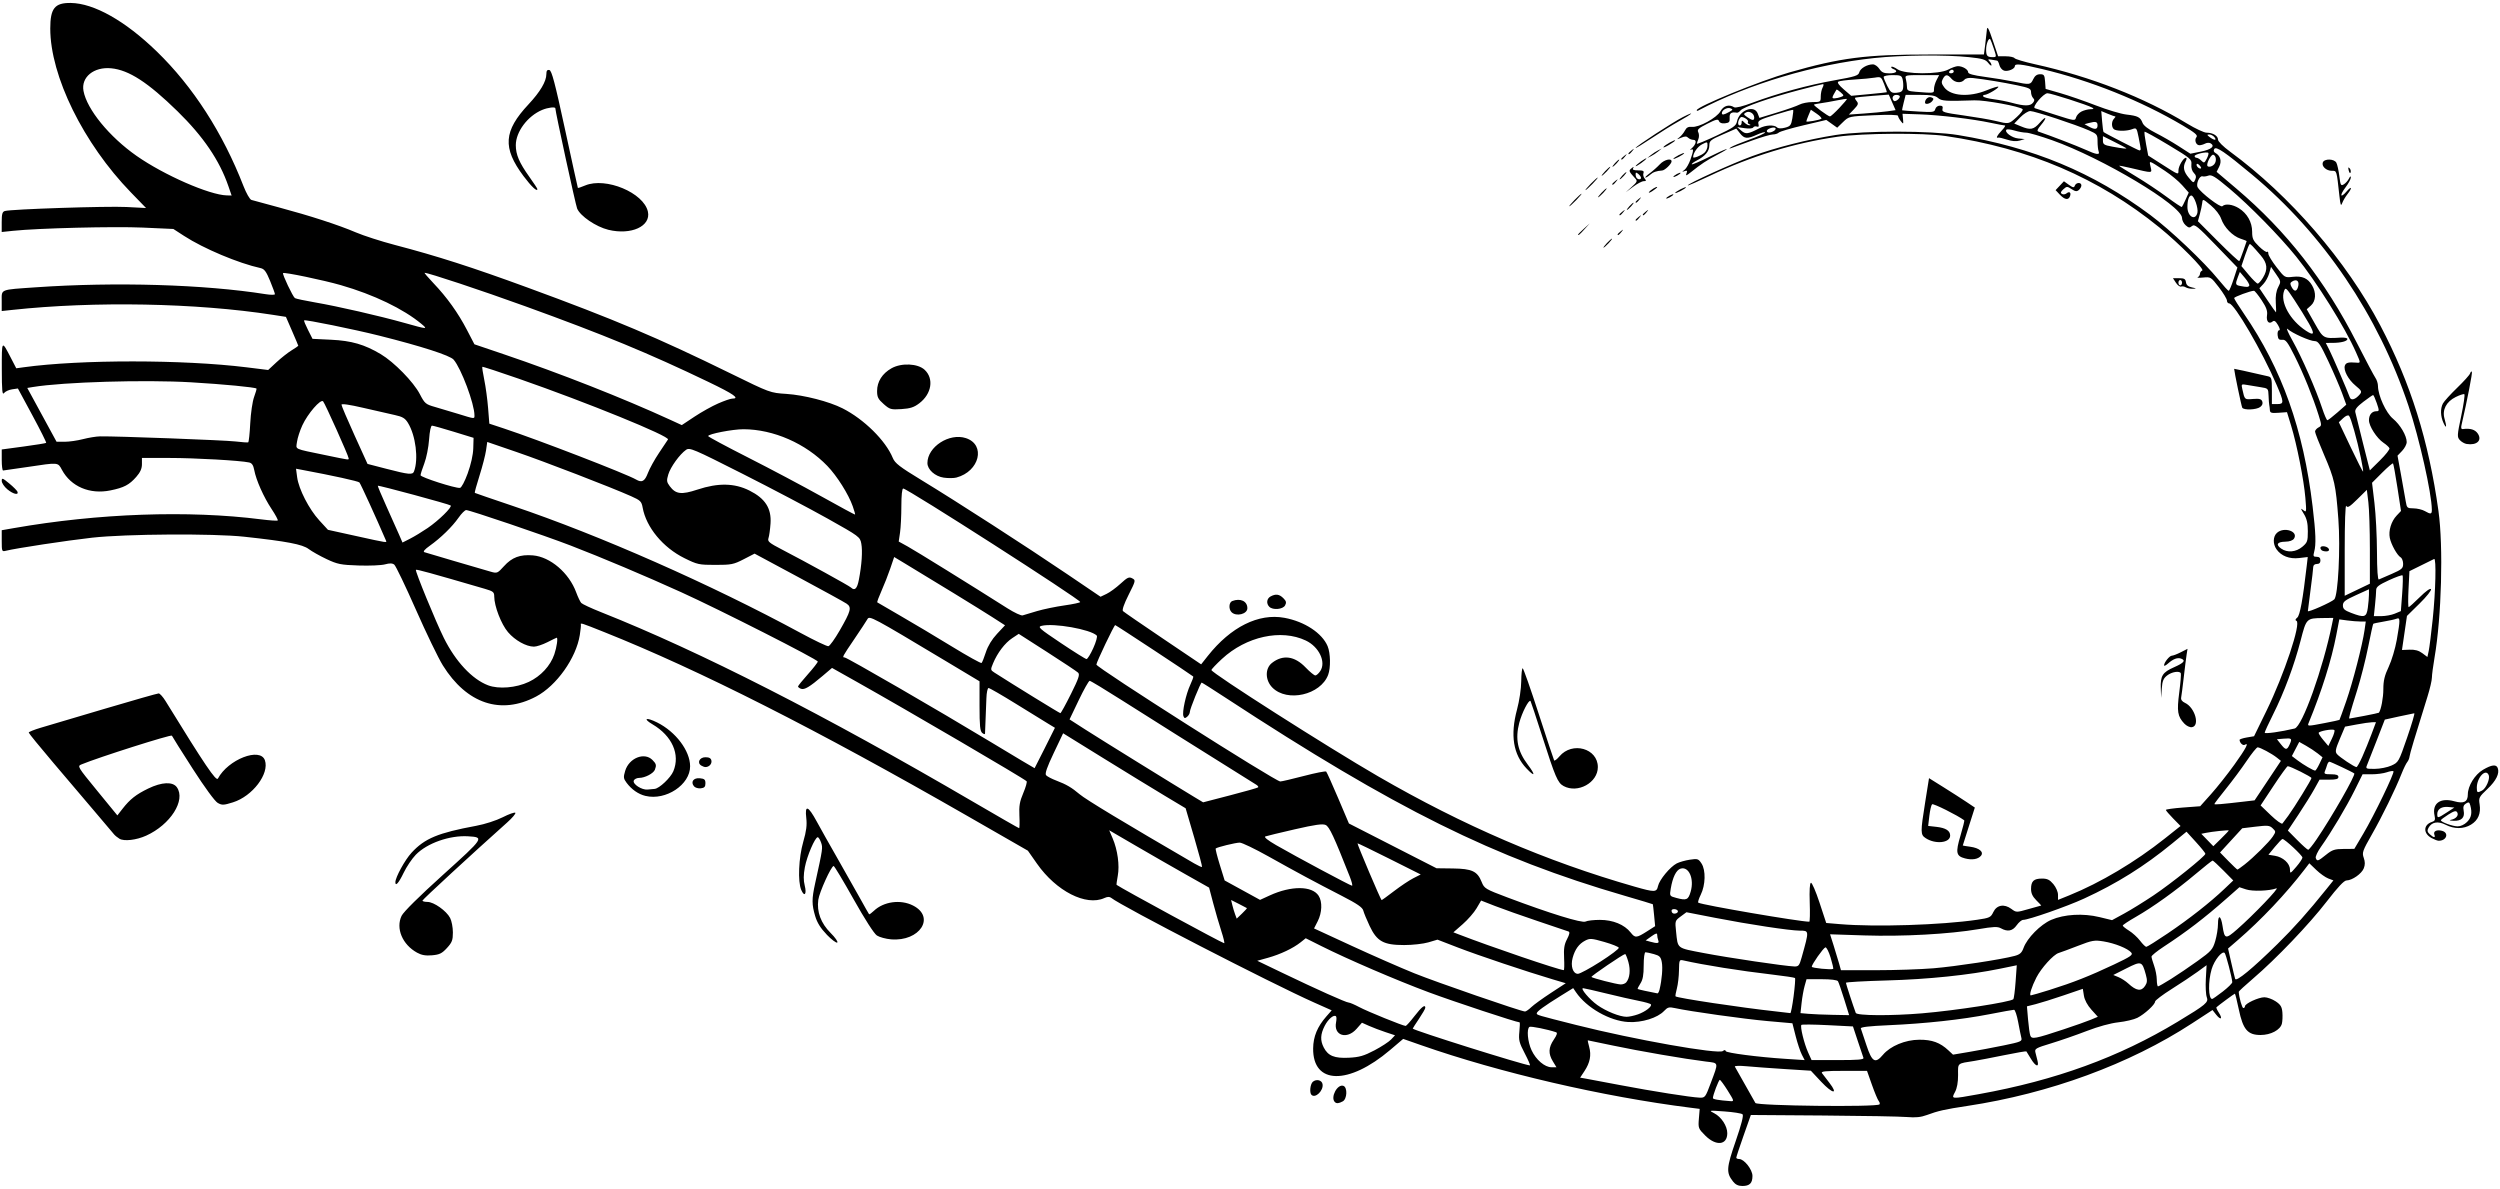 <?xml version="1.0" encoding="UTF-8" standalone="no"?>
<svg
   xmlns:dc="http://purl.org/dc/elements/1.1/"
   xmlns:cc="http://creativecommons.org/ns#"
   xmlns:rdf="http://www.w3.org/1999/02/22-rdf-syntax-ns#"
   xmlns:svg="http://www.w3.org/2000/svg"
   xmlns="http://www.w3.org/2000/svg"
   xmlns:sodipodi="http://sodipodi.sourceforge.net/DTD/sodipodi-0.dtd"
   xmlns:inkscape="http://www.inkscape.org/namespaces/inkscape"
   sodipodi:docname="musical_symbol.svg"
   inkscape:version="1.0 (4035a4fb49, 2020-05-01)"
   id="svg1740"
   version="1.1"
   viewBox="0 0 368 175"
   height="175mm"
   width="368mm">
  <defs
     id="defs1734" />
  <sodipodi:namedview
     inkscape:window-maximized="1"
     inkscape:window-y="-8"
     inkscape:window-x="-8"
     inkscape:window-height="1017"
     inkscape:window-width="1920"
     showgrid="false"
     inkscape:document-rotation="0"
     inkscape:current-layer="layer1"
     inkscape:document-units="mm"
     inkscape:cy="483.79583"
     inkscape:cx="-68.089054"
     inkscape:zoom="0.34074713"
     inkscape:pageshadow="2"
     inkscape:pageopacity="0.0"
     borderopacity="1.0"
     bordercolor="#666666"
     pagecolor="#ffffff"
     id="base" />
  <g
     id="layer1"
     inkscape:groupmode="layer"
     inkscape:label="Layer 1">
    <path
       id="path1756"
       d="m 255.087,173.893 c -1.007,-1.28 -0.96,-1.967 0.406,-5.92 0.842,-2.436 1.186,-3.781 1.012,-3.946 -0.146,-0.138 -1.336,-0.328 -2.646,-0.422 -2.338,-0.168 -2.366,-0.163 -1.523,0.268 1.039,0.532 1.92,1.877 1.92,2.933 0,1.766 -1.646,1.944 -3.239,0.351 -1.023,-1.023 -1.056,-1.109 -0.941,-2.495 l 0.119,-1.435 -1.343,-0.169 c -12.896,-1.625 -28.066,-5.147 -39.683,-9.214 l -2.621,-0.918 -1.912,1.626 c -6.133,5.216 -11.401,5.111 -11.34,-0.226 0.02,-1.749 0.619,-3.197 1.949,-4.712 l 0.782,-0.89 -2.569,-1.145 c -6.397,-2.849 -28.345,-14.167 -29.895,-15.415 -0.234,-0.188 -0.544,-0.179 -1.005,0.031 -2.689,1.225 -7.078,-1.014 -9.91,-5.056 l -1.343,-1.917 -8.916,-5.118 C 120.265,107.405 102.938,98.631 88.953,93.048 c -3.456,-1.38 -3.53,-1.403 -3.449,-1.097 0.029,0.109 -0.042,0.794 -0.157,1.521 -0.538,3.4 -3.429,7.471 -6.433,9.059 -5.189,2.742 -10.204,1.067 -13.726,-4.583 -0.657,-1.054 -2.446,-4.755 -3.976,-8.224 -1.53,-3.469 -2.96,-6.444 -3.177,-6.612 -0.283,-0.218 -0.67,-0.229 -1.359,-0.039 -0.53,0.146 -2.279,0.222 -3.887,0.168 -2.624,-0.087 -3.107,-0.184 -4.709,-0.938 -0.981,-0.462 -2.172,-1.133 -2.646,-1.489 -0.915,-0.689 -3.182,-1.122 -9.46,-1.806 -4.557,-0.497 -17.455,-0.416 -22.42,0.14 -3.688,0.413 -11.209,1.554 -12.686,1.925 -0.589,0.148 -0.613,0.094 -0.613,-1.435 V 78.048 L 2.042,77.736 C 14.461,75.563 27.75,75.092 38.43,76.448 c 1.278,0.162 2.382,0.237 2.453,0.165 0.071,-0.071 -0.337,-0.831 -0.907,-1.689 -1.165,-1.753 -2.272,-4.239 -2.552,-5.73 -0.134,-0.717 -0.344,-1.029 -0.752,-1.119 -1.295,-0.286 -7.964,-0.664 -11.731,-0.664 h -4.048 v 0.917 c 0,0.651 -0.242,1.192 -0.833,1.866 -1.038,1.183 -1.807,1.585 -3.808,1.994 -3.034,0.62 -5.804,-0.556 -7.136,-3.029 -0.604,-1.122 -0.465,-1.11 -5.024,-0.425 -1.892,0.284 -3.529,0.52 -3.638,0.523 -0.109,0.003 -0.198,-0.692 -0.198,-1.545 V 66.162 L 3.475,65.728 c 1.77,-0.238 3.265,-0.48 3.322,-0.537 0.057,-0.057 -0.856,-1.882 -2.029,-4.055 l -2.132,-3.952 -0.86,0.126 c -0.473,0.069 -1.005,0.317 -1.182,0.549 -0.258,0.339 -0.323,-0.369 -0.327,-3.545 -0.005,-4.293 -0.026,-4.267 1.333,-1.639 l 0.794,1.536 1.113,-0.153 c 8.34,-1.148 23.477,-1.143 32.804,0.012 l 3.164,0.392 1.226,-1.14 c 0.674,-0.627 1.672,-1.414 2.218,-1.749 0.546,-0.335 0.992,-0.638 0.992,-0.675 0,-0.037 -0.409,-1.009 -0.91,-2.161 l -0.91,-2.095 -1.935,-0.301 c -11.242,-1.748 -26.231,-2.029 -38.381,-0.721 l -1.521,0.164 v -1.484 c 0,-1.774 -0.344,-1.637 5.027,-2.01 11.707,-0.813 24.808,-0.422 33.801,1.009 0.764,0.122 1.389,0.122 1.389,0.001 0,-0.121 -0.32,-0.999 -0.712,-1.952 -0.564,-1.374 -0.852,-1.763 -1.389,-1.881 -3.268,-0.717 -8.389,-2.871 -11.275,-4.743 l -1.573,-1.02 -4.498,-0.204 c -4.218,-0.191 -15.427,0.088 -19.116,0.476 l -1.654,0.174 v -1.475 c 0,-1.175 0.094,-1.504 0.463,-1.615 0.901,-0.272 15.057,-0.74 17.9,-0.591 l 2.885,0.151 -2.239,-2.308 C 12.279,21.111 7.399,11.194 7.399,4.199 c 0,-2.974 0.657,-3.794 3.016,-3.764 3.422,0.044 8.017,2.636 12.669,7.148 5.323,5.162 9.721,11.991 12.755,19.804 0.409,1.052 0.933,1.971 1.166,2.041 0.233,0.07 2.031,0.559 3.995,1.086 4.696,1.26 8.838,2.604 11.384,3.694 1.134,0.485 3.71,1.315 5.724,1.844 6.307,1.655 11.333,3.269 19.537,6.274 12.739,4.665 19.224,7.408 29.898,12.645 5.819,2.855 5.822,2.856 8.216,3.011 2.587,0.168 6.279,1.118 8.27,2.128 3.163,1.605 6.334,4.739 7.389,7.301 0.32,0.777 1.005,1.306 4.261,3.285 5.191,3.157 15.455,9.781 21.451,13.844 l 4.871,3.301 0.886,-0.423 c 0.488,-0.232 1.413,-0.909 2.058,-1.502 1.005,-0.926 1.249,-1.038 1.716,-0.788 0.534,0.286 0.523,0.334 -0.532,2.433 -0.677,1.347 -0.984,2.234 -0.826,2.392 0.138,0.138 2.783,1.958 5.878,4.045 l 5.627,3.794 0.976,-1.234 c 3.391,-4.284 7.482,-6.319 11.291,-5.615 2.96,0.547 5.539,2.243 6.351,4.174 0.428,1.019 0.467,3.191 0.076,4.225 -1.117,2.949 -6.01,4.07 -8.2,1.879 -1.077,-1.077 -1.112,-2.817 -0.073,-3.634 1.604,-1.262 3.335,-1.03 4.958,0.664 0.619,0.646 1.263,1.175 1.43,1.175 0.167,0 0.499,-0.297 0.736,-0.66 0.872,-1.33 -0.192,-3.557 -2.14,-4.481 -3.638,-1.726 -8.77,-0.601 -12.343,2.707 -0.852,0.788 -1.548,1.524 -1.548,1.636 0,0.434 17.128,11.358 24.517,15.636 12.563,7.274 24.791,12.535 37.756,16.243 3.01,0.861 3.261,0.854 3.469,-0.092 0.202,-0.918 1.772,-2.814 2.749,-3.32 0.387,-0.2 1.258,-0.447 1.934,-0.549 1.148,-0.172 1.262,-0.135 1.716,0.559 0.645,0.986 0.592,3.174 -0.112,4.596 -0.291,0.589 -0.455,1.116 -0.363,1.172 0.558,0.337 14.931,2.802 16.339,2.802 0.09,0 0.119,-1.269 0.065,-2.82 -0.062,-1.783 0.003,-2.854 0.175,-2.913 0.15,-0.051 0.718,1.26 1.262,2.913 l 0.99,3.007 2.019,0.171 c 5.212,0.441 14.9,0.132 20.195,-0.644 1.851,-0.271 2.011,-0.347 2.381,-1.127 0.502,-1.057 1.602,-1.253 2.658,-0.472 0.729,0.539 0.73,0.539 2.54,0.021 0.996,-0.285 1.832,-0.518 1.858,-0.518 0.026,0 -0.301,-0.348 -0.727,-0.773 -0.549,-0.549 -0.773,-1.032 -0.773,-1.667 0,-1.15 0.4,-1.528 1.617,-1.528 0.772,0 1.129,0.174 1.667,0.814 0.387,0.46 0.685,1.143 0.685,1.569 v 0.755 l 1.654,-0.669 c 4.572,-1.85 9.739,-4.925 14.099,-8.392 l 2.284,-1.816 -1.081,-1.101 c -0.595,-0.606 -1.081,-1.175 -1.081,-1.265 0,-0.09 1.137,-0.249 2.526,-0.353 l 2.526,-0.189 1.609,-1.797 c 0.885,-0.988 2.427,-2.936 3.427,-4.328 1.703,-2.371 2.211,-3.344 1.524,-2.92 -0.267,0.165 -0.75,-0.294 -0.76,-0.723 -0.003,-0.096 0.477,-0.256 1.064,-0.356 l 1.068,-0.181 1.828,-3.745 c 2.596,-5.317 5.134,-12.934 4.412,-13.239 -0.211,-0.089 -0.172,-0.241 0.122,-0.482 0.396,-0.325 0.817,-2.637 1.398,-7.671 l 0.143,-1.244 -1.269,0.15 c -1.425,0.169 -2.638,-0.302 -3.332,-1.293 -0.554,-0.791 -0.522,-1.879 0.071,-2.415 1.037,-0.939 3.186,-0.22 2.513,0.841 -0.177,0.279 -0.65,0.447 -1.291,0.458 -1.197,0.021 -1.439,0.43 -0.602,1.016 0.906,0.635 2.17,0.528 3.11,-0.263 0.744,-0.626 0.814,-0.823 0.814,-2.284 0,-1.183 -0.152,-1.848 -0.584,-2.556 -0.501,-0.822 -0.514,-0.901 -0.09,-0.56 0.477,0.383 0.488,0.321 0.311,-1.808 -0.218,-2.625 -1.252,-7.86 -2.099,-10.627 l -0.607,-1.984 -1.244,0.09 c -1.056,0.076 -1.249,0.016 -1.275,-0.397 -0.017,-0.268 -0.058,-0.606 -0.092,-0.751 -0.034,-0.146 -0.08,-0.755 -0.102,-1.355 -0.04,-1.071 -0.06,-1.094 -1.165,-1.264 -0.618,-0.095 -1.517,-0.244 -1.997,-0.33 -0.848,-0.153 -0.868,-0.135 -0.703,0.602 0.359,1.605 0.313,1.563 1.572,1.463 0.945,-0.075 1.228,7.9e-4 1.368,0.367 0.114,0.297 0.003,0.589 -0.313,0.82 -0.565,0.413 -2.398,0.483 -2.634,0.101 -0.113,-0.182 -1.195,-5.37 -1.195,-5.728 0,-0.027 1.966,0.407 4.961,1.096 0.552,0.127 0.595,0.281 0.595,2.116 v 1.979 h 0.794 c 1.016,0 1.007,-0.248 -0.095,-2.821 -2.1,-4.9 -6.227,-11.99 -6.983,-11.994 -0.182,-10e-4 -0.331,-0.19 -0.331,-0.419 0,-0.229 -0.534,-1.111 -1.187,-1.96 -1.163,-1.511 -1.21,-1.54 -2.315,-1.433 -0.62,0.06 -0.979,0.039 -0.797,-0.047 0.182,-0.086 0.331,-0.315 0.331,-0.509 0,-0.194 0.149,-0.406 0.331,-0.472 0.411,-0.148 -3.388,-3.973 -6.284,-6.327 -8.991,-7.31 -19.211,-11.683 -31.485,-13.474 -3.331,-0.486 -12.204,-0.427 -15.914,0.105 -6.366,0.914 -12.705,2.854 -18.812,5.758 -1.783,0.848 -3.241,1.482 -3.241,1.409 0,-0.262 6.549,-3.239 9.487,-4.312 3.517,-1.284 8.224,-2.475 12.331,-3.12 4.169,-0.654 13.98,-0.644 18.002,0.019 11.007,1.814 19.828,5.484 28.271,11.763 2.936,2.184 7.916,6.904 10.034,9.511 0.739,0.909 1.417,1.654 1.508,1.654 0.09,0 0.416,-0.773 0.723,-1.717 l 0.558,-1.717 -3.123,-3.233 c -2.747,-2.845 -3.174,-3.19 -3.552,-2.877 -0.365,0.303 -0.508,0.285 -0.954,-0.118 -0.288,-0.261 -0.524,-0.739 -0.524,-1.063 0,-1.817 -11.676,-8.804 -19.133,-11.45 -1.719,-0.61 -3.432,-1.109 -3.806,-1.109 -0.374,0 -1.141,-0.138 -1.704,-0.307 -0.564,-0.169 -1.102,-0.229 -1.198,-0.134 -0.351,0.351 0.791,1.209 1.726,1.296 l 0.964,0.09 -0.751,0.223 c -0.493,0.147 -1.129,0.098 -1.852,-0.141 -0.606,-0.2 -1.19,-0.335 -1.299,-0.299 -0.402,0.132 -0.179,-0.323 0.513,-1.045 0.391,-0.408 0.599,-0.742 0.463,-0.742 -0.136,0 -1.081,-0.176 -2.1,-0.392 -2.694,-0.571 -7.56,-1.15 -10.451,-1.245 l -2.514,-0.083 0.074,0.794 c 0.071,0.756 0.055,0.77 -0.331,0.28 -0.223,-0.282 -0.405,-0.628 -0.405,-0.768 0,-0.159 -1.361,-0.193 -3.615,-0.091 -3.608,0.163 -3.617,0.165 -4.478,0.999 l -0.862,0.836 -0.803,-0.572 -0.803,-0.572 -3.357,0.791 c -1.847,0.435 -3.482,0.916 -3.635,1.069 -0.153,0.153 -0.547,0.278 -0.876,0.278 -0.329,0 -1.704,0.402 -3.056,0.894 -1.352,0.492 -2.696,0.979 -2.987,1.083 -0.425,0.152 -0.451,0.133 -0.132,-0.097 0.218,-0.157 1.439,-0.661 2.712,-1.119 1.273,-0.458 2.315,-0.93 2.315,-1.049 0,-0.118 -0.506,0.014 -1.124,0.295 -1.498,0.68 -1.91,0.652 -2.561,-0.175 l -0.548,-0.697 -1.984,0.865 c -1.806,0.788 -1.984,0.933 -1.984,1.623 0,0.843 -0.611,1.572 -1.863,2.219 -0.458,0.237 -0.778,0.485 -0.712,0.551 0.067,0.067 1.205,-0.419 2.529,-1.078 2.743,-1.365 3.644,-1.606 1.218,-0.326 -1.606,0.847 -2.332,1.327 -3.888,2.567 -0.689,0.549 -0.798,0.578 -0.642,0.169 0.149,-0.391 0.092,-0.459 -0.278,-0.33 -0.442,0.154 -0.442,0.144 -0.005,-0.197 0.254,-0.198 0.641,-0.868 0.86,-1.489 0.485,-1.375 0.499,-1.675 0.068,-1.456 -0.182,0.092 -0.145,0.01 0.083,-0.183 0.674,-0.571 0.836,-1.276 0.293,-1.276 -0.257,0 -0.608,-0.14 -0.778,-0.31 -0.237,-0.237 -0.483,-0.236 -1.045,0.004 -0.669,0.287 -0.69,0.28 -0.235,-0.076 0.275,-0.215 0.639,-0.663 0.808,-0.996 0.224,-0.44 0.501,-0.585 1.012,-0.531 1.04,0.11 3.677,-1.33 4.216,-2.303 0.455,-0.822 1.267,-1.059 2.01,-0.588 0.21,0.133 1.274,-0.131 2.722,-0.675 3.599,-1.352 8.182,-2.603 12.068,-3.294 3.048,-0.542 3.511,-0.692 3.632,-1.172 0.146,-0.583 1.155,-1.171 2.009,-1.171 0.281,0 0.706,0.298 0.944,0.661 0.339,0.518 0.657,0.661 1.461,0.661 1.053,0 1.37,-0.341 0.593,-0.639 -0.239,-0.092 -0.365,-0.237 -0.28,-0.322 0.085,-0.085 0.489,0.079 0.898,0.365 1.078,0.755 6.087,0.782 7.47,0.04 0.516,-0.277 1.156,-0.503 1.423,-0.503 0.691,0 1.508,0.487 1.508,0.898 0,0.241 0.759,0.451 2.447,0.677 1.346,0.18 3.259,0.495 4.251,0.699 2.401,0.495 2.479,0.486 2.882,-0.356 0.242,-0.505 0.55,-0.728 1.007,-0.728 0.58,0 0.667,0.127 0.737,1.079 l 0.079,1.079 2.17,0.624 c 1.193,0.343 3.539,1.155 5.213,1.803 1.673,0.649 3.698,1.254 4.498,1.346 1.703,0.195 2.065,0.382 2.388,1.23 0.15,0.395 0.854,0.937 1.902,1.463 0.915,0.46 2.445,1.34 3.399,1.955 l 1.736,1.119 1.555,-0.311 c 1.537,-0.307 2.114,-0.794 1.436,-1.213 -0.192,-0.119 -0.556,-0.105 -0.809,0.031 -0.253,0.135 -0.634,0.246 -0.846,0.246 -0.513,0 -0.79,-0.773 -0.431,-1.204 0.221,-0.267 -0.225,-0.645 -2.001,-1.694 -6.211,-3.668 -13.566,-6.617 -20.802,-8.338 -3.03,-0.721 -3.932,-0.816 -3.932,-0.415 0,0.413 -1.035,0.846 -1.597,0.668 -0.285,-0.09 -0.591,-0.454 -0.68,-0.808 -0.089,-0.354 -0.238,-0.653 -0.331,-0.663 -0.093,-0.011 -0.465,-0.074 -0.826,-0.14 -0.519,-0.095 -0.588,-0.052 -0.331,0.205 0.179,0.179 0.322,0.45 0.319,0.603 -0.003,0.153 -0.216,0.005 -0.472,-0.328 -0.392,-0.509 -0.846,-0.646 -2.838,-0.855 -3.49,-0.367 -9.801,-0.307 -13.942,0.132 -8.854,0.94 -18.472,3.809 -25.935,7.738 -0.109,0.057 -0.198,0.032 -0.198,-0.056 0,-0.528 9.271,-4.312 13.626,-5.562 7.561,-2.17 11.262,-2.643 20.674,-2.643 h 7.974 l 0.19,-1.455 c 0.104,-0.8 0.207,-1.713 0.229,-2.028 0.057,-0.839 0.226,-0.545 0.988,1.716 l 0.684,2.032 h 1.111 c 0.611,0 1.196,0.123 1.3,0.272 0.104,0.15 1.439,0.549 2.967,0.888 8.227,1.822 16.083,4.885 22.441,8.748 1.21,0.735 2.498,1.337 2.862,1.337 0.922,0 1.685,0.46 1.685,1.017 0,0.273 0.745,1.015 1.782,1.777 8.81,6.466 17.117,16.076 22.106,25.575 4.478,8.525 7.127,16.978 8.565,27.327 0.731,5.259 0.454,15.558 -0.579,21.564 -0.213,1.237 -0.387,2.569 -0.388,2.96 0,0.391 -0.292,1.641 -0.647,2.778 -1.88,6.012 -2.612,8.46 -2.65,8.858 -0.023,0.243 -0.174,0.6 -0.335,0.794 -0.161,0.194 -0.53,0.948 -0.818,1.676 -0.949,2.391 -2.861,6.305 -4.381,8.968 -1.377,2.414 -1.471,2.683 -1.203,3.44 0.208,0.586 0.211,1.029 0.01,1.548 -0.309,0.797 -1.708,1.781 -2.544,1.789 -0.36,0.004 -1.289,0.992 -2.91,3.097 -2.574,3.342 -7.459,8.452 -10.848,11.348 -1.164,0.995 -2.113,1.871 -2.108,1.948 0.055,0.858 0.488,2.389 0.676,2.389 0.133,0 0.241,-0.117 0.241,-0.259 0,-0.399 2.002,-1.328 2.861,-1.328 0.421,0 1.17,0.272 1.664,0.604 0.723,0.485 0.916,0.805 0.984,1.628 0.046,0.564 0.013,1.308 -0.073,1.653 -0.232,0.924 -1.632,1.669 -3.14,1.67 -1.901,0.002 -2.584,-0.803 -3.203,-3.769 -0.265,-1.273 -0.526,-2.315 -0.579,-2.315 -0.081,0 -2.403,1.714 -2.716,2.005 -0.056,0.052 0.102,0.406 0.352,0.787 0.608,0.928 0.297,1.173 -0.387,0.304 l -0.541,-0.688 -3.029,1.975 c -9.185,5.989 -20.961,10.313 -33.071,12.145 -3.327,0.503 -4.285,0.719 -5.953,1.338 -0.869,0.323 -1.655,0.402 -2.91,0.294 -0.946,-0.082 -6.506,-0.183 -12.357,-0.225 l -10.637,-0.077 -1.072,3.043 c -0.59,1.673 -1.071,3.132 -1.071,3.241 5.3e-4,0.109 0.191,0.198 0.424,0.198 0.734,0 1.958,1.556 1.958,2.489 0,1.072 -0.411,1.48 -1.489,1.48 -0.6,0 -1.012,-0.2 -1.384,-0.674 z m 21.575,-11.326 c 0.087,-0.087 0.035,-0.31 -0.116,-0.496 -0.151,-0.185 -0.6,-1.26 -0.998,-2.388 l -0.724,-2.051 h -3.438 c -2.706,0 -3.385,0.07 -3.19,0.331 0.136,0.182 0.63,0.828 1.097,1.435 1.356,1.763 0.475,1.64 -1.22,-0.171 l -1.515,-1.619 -3.836,-0.243 c -2.11,-0.134 -4.656,-0.321 -5.657,-0.415 -1.003,-0.095 -1.764,-0.069 -1.695,0.057 0.354,0.645 2.966,5.269 3.024,5.352 0.295,0.425 17.851,0.624 18.268,0.207 z m -22.339,-2.023 c -0.546,-0.873 -1.071,-1.587 -1.167,-1.587 -0.164,0 -1.018,2.244 -1.018,2.677 0,0.18 0.799,0.321 2.581,0.454 0.569,0.043 0.551,-0.028 -0.396,-1.543 z m -2.498,-1.124 c 1.173,-3.141 1.225,-2.921 -0.745,-3.163 -3.036,-0.373 -9.814,-1.539 -13.602,-2.342 -2.024,-0.429 -3.711,-0.779 -3.749,-0.779 -0.038,0 0.051,0.436 0.199,0.969 0.337,1.22 0.121,2.325 -0.696,3.559 l -0.638,0.965 0.843,0.148 c 0.463,0.081 2.751,0.511 5.083,0.956 4.707,0.897 10.397,1.795 11.665,1.841 0.797,0.029 0.852,-0.043 1.64,-2.153 z m 39.481,1.635 c 11.29,-2.039 20.575,-5.42 29.219,-10.64 4.236,-2.558 4.604,-2.869 4.311,-3.637 -0.137,-0.359 -0.199,-1.564 -0.138,-2.678 l 0.111,-2.025 -1.344,0.982 c -0.739,0.54 -2.445,1.675 -3.791,2.523 -1.346,0.848 -2.447,1.681 -2.447,1.852 0,0.438 -1.55,1.857 -2.614,2.394 -0.492,0.248 -1.742,0.543 -2.778,0.656 -1.152,0.125 -2.962,0.621 -4.662,1.277 -1.528,0.59 -3.888,1.409 -5.244,1.821 -2.281,0.692 -2.454,0.793 -2.315,1.344 0.083,0.327 0.224,0.893 0.314,1.257 0.244,0.989 -0.297,0.807 -0.981,-0.331 -0.328,-0.546 -0.628,-1.034 -0.666,-1.086 -0.038,-0.051 -1.536,0.206 -3.327,0.571 -1.792,0.366 -3.734,0.739 -4.316,0.83 -2.598,0.406 -2.42,0.253 -2.411,2.076 0.006,1.069 -0.152,1.944 -0.451,2.503 -0.572,1.07 -0.633,1.064 3.532,0.312 z M 228.588,156.244 c -0.699,-1.147 -0.662,-2.041 0.133,-3.213 0.461,-0.68 0.561,-1.006 0.331,-1.084 -1.247,-0.425 -3.699,-0.92 -3.91,-0.79 -0.446,0.276 -0.275,2.207 0.306,3.442 0.666,1.418 1.936,2.498 2.941,2.502 l 0.724,0.003 -0.524,-0.86 z m -4.145,-1.191 c -0.823,-1.574 -0.917,-1.951 -0.793,-3.175 0.077,-0.764 0.095,-1.389 0.038,-1.389 -0.461,0 -9.649,-3.039 -13.353,-4.417 -4.791,-1.782 -11.954,-4.864 -15.879,-6.832 l -2.253,-1.13 -0.755,0.602 c -1.098,0.875 -2.978,1.767 -4.793,2.272 l -1.587,0.442 3.704,1.781 c 5.028,2.418 9.387,4.371 9.755,4.371 0.167,0 0.871,0.302 1.564,0.671 1.207,0.643 6.447,2.769 6.824,2.769 0.1,0 0.686,-0.655 1.304,-1.455 1.051,-1.363 1.587,-1.774 1.587,-1.217 0,0.131 -0.417,0.857 -0.926,1.614 -0.509,0.757 -0.926,1.407 -0.926,1.445 0,0.235 16.301,5.36 17.244,5.422 0.098,0.006 -0.242,-0.792 -0.755,-1.774 z m 40.783,0.179 c -0.231,-0.447 -0.637,-1.667 -0.902,-2.71 l -0.482,-1.896 -3.669,-0.325 c -3.434,-0.305 -11.452,-1.429 -13.64,-1.913 -0.841,-0.186 -1.057,-0.129 -1.565,0.411 -0.975,1.038 -3.274,1.753 -5.282,1.642 -2.731,-0.151 -6.151,-2.1 -7.704,-4.39 l -0.408,-0.602 -1.827,1.131 c -2.423,1.5 -3.537,2.311 -3.537,2.574 0,0.257 -0.04,0.246 5.821,1.726 8.498,2.146 20.949,4.354 21.583,3.827 0.224,-0.186 0.356,-0.179 0.423,0.022 0.088,0.264 4.767,0.87 8.685,1.125 0.8,0.052 1.786,0.117 2.19,0.144 l 0.734,0.049 z m 9.073,0.483 c -0.067,-0.182 -0.441,-1.296 -0.832,-2.477 l -0.71,-2.146 -3.719,-0.189 c -2.045,-0.104 -3.787,-0.121 -3.869,-0.038 -0.219,0.219 0.397,2.748 0.988,4.056 l 0.508,1.124 h 3.878 c 2.991,0 3.85,-0.076 3.756,-0.331 z m 2.873,-0.45 c 1.09,-1.295 3.282,-2.205 5.343,-2.217 1.89,-0.011 3.062,0.417 4.295,1.569 l 0.672,0.628 2.371,-0.4 c 1.304,-0.22 3.6,-0.652 5.103,-0.961 2.509,-0.516 2.721,-0.606 2.59,-1.107 -0.079,-0.3 -0.292,-1.354 -0.475,-2.342 -0.183,-0.988 -0.455,-1.796 -0.606,-1.796 -0.15,5.3e-4 -1.762,0.291 -3.581,0.646 -4.125,0.805 -9.464,1.388 -14.896,1.627 -2.869,0.126 -4.147,0.276 -4.074,0.476 0.059,0.161 0.432,1.274 0.829,2.475 0.82,2.48 1.292,2.753 2.428,1.403 z m -74.859,-0.649 c 1.032,-0.542 2.137,-1.264 2.456,-1.603 l 0.579,-0.617 -1.409,-0.468 c -0.775,-0.257 -1.87,-0.674 -2.434,-0.926 l -1.025,-0.458 -0.789,0.898 c -1.427,1.625 -3.413,0.998 -3.022,-0.955 0.08,-0.402 0.077,-0.8 -0.008,-0.884 -0.312,-0.311 -1.156,0.402 -1.671,1.413 -0.633,1.241 -0.67,2.139 -0.13,3.183 0.636,1.23 1.573,1.608 3.712,1.498 1.529,-0.078 2.2,-0.273 3.74,-1.082 z m 101.421,-3.085 c 1.673,-0.554 3.498,-1.199 4.055,-1.434 l 1.012,-0.426 -0.942,-1.043 c -0.589,-0.652 -1.003,-1.424 -1.105,-2.058 l -0.162,-1.015 -2.825,0.965 c -1.554,0.531 -3.404,1.111 -4.112,1.29 l -1.288,0.324 0.163,1.932 c 0.09,1.063 0.241,2.134 0.336,2.382 0.213,0.556 0.695,0.465 4.868,-0.917 z m -62.623,-2.219 c 1.098,-0.391 2.092,-1.16 1.901,-1.468 -0.066,-0.106 -0.867,-0.338 -1.78,-0.515 -0.913,-0.177 -3.077,-0.669 -4.808,-1.094 -1.731,-0.425 -3.257,-0.773 -3.391,-0.773 -0.463,0 0.941,1.663 2.098,2.484 1.298,0.922 3.308,1.728 4.309,1.727 0.364,-2.6e-4 1.116,-0.163 1.671,-0.361 z m 30.355,-2.226 c -0.401,-1.29 -0.813,-2.48 -0.915,-2.646 -0.115,-0.186 -1.033,-0.301 -2.407,-0.301 h -2.221 l -0.281,0.992 c -0.155,0.546 -0.355,1.669 -0.445,2.497 l -0.164,1.504 1.16,0.103 c 0.638,0.057 2.25,0.124 3.581,0.149 l 2.421,0.046 z m 11.498,2.073 c 4.897,-0.411 12.987,-1.664 13.395,-2.075 0.091,-0.092 0.243,-1.253 0.338,-2.581 l 0.172,-2.415 -2.454,0.505 c -4.57,0.94 -10.565,1.562 -16.676,1.73 -3.311,0.091 -6.019,0.245 -6.019,0.342 0,0.147 1.031,3.303 1.449,4.436 0.153,0.414 5.199,0.445 9.796,0.059 z m -18.942,-2.529 c 0.182,-1.395 0.273,-2.595 0.201,-2.667 -0.072,-0.072 -1.567,-0.298 -3.323,-0.503 -4.798,-0.559 -10.071,-1.4 -13.164,-2.099 -0.529,-0.12 -0.568,-0.022 -0.589,1.473 -0.012,0.881 -0.152,2.083 -0.31,2.67 -0.158,0.588 -0.247,1.11 -0.197,1.159 0.248,0.248 9.684,1.666 14.761,2.218 1.091,0.119 2.053,0.231 2.137,0.25 0.084,0.019 0.302,-1.107 0.485,-2.502 z m -38.619,1.625 c 0.372,-0.356 1.666,-1.294 2.877,-2.085 l 2.201,-1.439 -1.936,-0.574 c -3.818,-1.132 -10.97,-3.532 -13.93,-4.676 l -3.015,-1.165 -1.341,0.398 c -0.738,0.219 -2.345,0.398 -3.572,0.398 -3.031,0 -4.003,-0.538 -5.076,-2.809 -0.428,-0.906 -0.848,-1.926 -0.934,-2.266 -0.117,-0.466 -0.888,-0.996 -3.119,-2.144 -4.054,-2.085 -6.563,-3.434 -10.836,-5.826 -2.001,-1.12 -3.906,-2.036 -4.233,-2.034 -0.612,0.003 -3.342,0.672 -3.536,0.866 -0.06,0.06 0.212,1.143 0.604,2.407 l 0.712,2.298 2.606,1.429 2.606,1.429 1.436,-0.658 c 3.157,-1.445 6.218,-1.427 7.182,0.044 0.574,0.876 0.516,2.491 -0.136,3.769 l -0.535,1.048 5.551,2.562 c 3.053,1.409 7.185,3.222 9.183,4.028 3.278,1.323 15.705,5.617 16.318,5.638 0.138,0.005 0.554,-0.282 0.926,-0.638 z M 327.19,145.96 c 0.777,-0.6 1.409,-1.225 1.402,-1.389 -0.023,-0.612 -0.936,-4.112 -1.121,-4.297 -0.369,-0.369 -1.526,1.067 -1.915,2.378 -0.539,1.816 -0.495,4.399 0.075,4.399 0.08,0 0.782,-0.491 1.559,-1.091 z m -25.431,-0.262 c 3.353,-1.048 5.875,-2.044 9.447,-3.734 2.437,-1.153 2.796,-1.402 2.514,-1.744 -0.495,-0.6 -2.405,-1.371 -4.068,-1.642 -1.353,-0.22 -1.673,-0.166 -3.765,0.645 -1.257,0.487 -2.543,0.964 -2.857,1.059 -0.768,0.234 -2.563,2.216 -3.282,3.626 -0.689,1.35 -1.082,2.614 -0.814,2.614 0.105,0 1.376,-0.37 2.826,-0.823 z m -57.473,-0.037 c 0.349,-1.462 0.49,-3.179 0.332,-4.024 -0.146,-0.78 -0.32,-0.959 -1.154,-1.191 -0.54,-0.15 -1.101,-0.273 -1.247,-0.274 -0.152,-7.9e-4 -0.265,0.817 -0.265,1.928 0,1.424 -0.127,2.123 -0.484,2.669 -0.266,0.406 -0.445,0.773 -0.397,0.814 0.068,0.059 1.718,0.423 2.903,0.642 0.093,0.017 0.234,-0.237 0.312,-0.564 z m 71.473,-0.54 c 0.321,-0.489 0.341,-0.807 0.108,-1.652 -0.554,-2.006 -0.649,-2.037 -2.845,-0.932 l -1.949,0.981 0.775,0.321 c 0.426,0.177 1.071,0.596 1.434,0.932 1.185,1.099 1.918,1.202 2.476,0.35 z m 3.82,-1.02 c 0.962,-0.603 2.728,-1.8 3.925,-2.659 1.994,-1.432 2.21,-1.677 2.58,-2.92 0.222,-0.747 0.403,-1.879 0.403,-2.516 0,-1.445 0.438,-1.255 0.67,0.291 0.294,1.96 0.442,1.994 2.152,0.499 2.376,-2.076 6.371,-6.246 5.777,-6.03 -1.061,0.387 -3.507,0.471 -4.469,0.153 l -0.974,-0.322 -1.909,1.682 c -3.264,2.876 -5.84,4.85 -9.251,7.085 -0.982,0.644 -1.784,1.297 -1.782,1.451 0.003,0.154 0.176,0.757 0.385,1.339 0.21,0.582 0.387,1.505 0.393,2.051 0.006,0.546 0.088,0.992 0.181,0.992 0.093,0 0.957,-0.493 1.918,-1.096 z m -80.194,0.5 c 0.521,-0.627 0.645,-1.807 0.315,-2.986 -0.182,-0.649 -0.396,-1.18 -0.477,-1.18 -0.275,0 -5.074,3.265 -4.962,3.377 0.178,0.178 3.667,1.071 4.286,1.097 0.31,0.013 0.687,-0.126 0.839,-0.308 z m 95.793,-5.574 c 2.494,-2.452 4.554,-4.762 7.294,-8.179 l 1.004,-1.253 -0.756,-0.285 c -0.416,-0.157 -1.213,-0.724 -1.772,-1.261 l -1.016,-0.976 -0.704,0.918 c -2.726,3.555 -6.374,7.415 -9.817,10.387 l -1.44,1.243 0.466,2.06 c 0.256,1.133 0.517,2.219 0.58,2.413 0.148,0.458 2.541,-1.511 6.159,-5.069 z m -99.601,2.533 c 1.536,-0.982 2.756,-1.905 2.711,-2.051 -0.044,-0.146 -1.005,-0.53 -2.135,-0.854 -1.864,-0.535 -2.124,-0.554 -2.808,-0.2 -0.927,0.48 -1.512,1.283 -1.854,2.55 -0.328,1.215 0.045,2.341 0.777,2.341 0.284,0 1.773,-0.804 3.308,-1.786 z m -5.341,-0.529 c -0.072,-1.395 0.023,-2.007 0.434,-2.794 0.368,-0.706 0.433,-1.042 0.215,-1.12 -0.171,-0.062 -2.215,-0.752 -4.544,-1.535 -2.328,-0.783 -5.153,-1.783 -6.277,-2.222 l -2.044,-0.799 -0.667,1.138 c -0.367,0.626 -1.284,1.678 -2.039,2.338 l -1.373,1.201 0.776,0.3 c 4.702,1.82 14.623,5.199 15.469,5.268 0.077,0.006 0.1,-0.792 0.049,-1.774 z m 39.231,-0.072 c -0.266,-0.878 -0.612,-1.556 -0.77,-1.507 -0.317,0.099 -2.006,2.501 -2.006,2.852 0,0.195 2.871,0.482 3.151,0.316 0.06,-0.035 -0.109,-0.783 -0.375,-1.661 z m 15.135,1.573 c 3.316,-0.278 10.007,-1.299 11.954,-1.823 0.776,-0.209 1.05,-0.455 1.312,-1.179 0.522,-1.445 2.493,-3.442 4.071,-4.126 1.915,-0.83 4.702,-0.99 7.097,-0.408 l 1.857,0.451 1.777,-0.969 c 0.978,-0.533 2.914,-1.73 4.303,-2.659 2.627,-1.757 7.66,-5.793 7.66,-6.142 0,-0.11 -0.625,-0.887 -1.389,-1.726 l -1.389,-1.525 -2.117,1.737 c -4.092,3.359 -8.127,5.883 -12.965,8.108 -2.535,1.166 -8.17,3.136 -8.973,3.136 -0.211,0 -0.638,0.357 -0.949,0.794 -0.609,0.856 -1.327,0.993 -2.318,0.443 -0.489,-0.271 -1.092,-0.248 -3.307,0.129 -4.286,0.729 -11.144,1.105 -16.773,0.922 l -5.068,-0.166 0.525,1.651 c 0.289,0.908 0.649,2.098 0.801,2.644 l 0.276,0.992 h 5.113 c 2.812,0 6.637,-0.128 8.501,-0.284 z m -19.389,-1.634 c 1.115,-3.984 1.122,-3.9 -0.323,-3.908 -1.443,-0.008 -7.525,-0.93 -12.384,-1.878 l -4.263,-0.831 -0.848,0.627 c -0.834,0.616 -0.845,0.655 -0.678,2.217 0.276,2.583 0.021,2.384 4.06,3.161 3.599,0.692 11.93,1.927 13.328,1.976 0.649,0.023 0.758,-0.111 1.109,-1.364 z m 53.879,-3.503 c 3.178,-2.147 6.231,-4.544 8.322,-6.532 l 1.323,-1.258 -1.446,-1.465 c -0.795,-0.806 -1.513,-1.465 -1.595,-1.465 -0.082,0 -1.207,0.89 -2.499,1.978 -2.917,2.455 -6.299,4.881 -8.81,6.318 -1.053,0.603 -1.917,1.176 -1.918,1.273 -0.003,0.097 0.416,0.436 0.929,0.753 0.512,0.317 1.241,0.981 1.619,1.477 0.378,0.496 0.79,0.901 0.916,0.901 0.126,0 1.548,-0.892 3.161,-1.981 z m -139.311,-0.334 c -0.321,-0.982 -0.858,-2.824 -1.193,-4.094 l -0.609,-2.308 -3.468,-1.958 c -1.907,-1.077 -5.216,-2.977 -7.353,-4.222 l -3.885,-2.264 0.508,1.185 c 0.729,1.701 1.042,3.981 0.756,5.512 -0.133,0.71 -0.211,1.312 -0.175,1.339 0.721,0.532 15.578,8.594 15.838,8.594 0.09,0 -0.099,-0.804 -0.421,-1.786 z m 64.317,1.367 c -0.088,-0.23 -0.161,-0.595 -0.161,-0.812 0,-0.304 -0.192,-0.256 -0.848,0.211 l -0.848,0.604 0.65,0.181 c 1.1,0.307 1.38,0.264 1.207,-0.184 z m -1.588,-1.377 1.126,-0.718 -0.151,-1.587 c -0.083,-0.873 -0.168,-1.611 -0.189,-1.641 -0.021,-0.029 -1.88,-0.588 -4.13,-1.243 -19.304,-5.612 -33.702,-12.753 -58.721,-29.127 -1.894,-1.24 -3.493,-2.254 -3.553,-2.254 -0.172,0 -1.746,3.889 -1.746,4.315 0,0.211 -0.177,0.53 -0.394,0.71 -0.318,0.264 -0.424,0.248 -0.551,-0.084 -0.218,-0.568 0.369,-3.251 1.01,-4.62 0.293,-0.624 0.487,-1.173 0.432,-1.22 -0.398,-0.34 -11.368,-7.567 -11.485,-7.567 -0.159,0 -2.77,5.475 -2.77,5.809 0,0.45 26.359,17.21 27.067,17.21 0.204,0 1.77,-0.366 3.478,-0.812 1.709,-0.447 3.185,-0.738 3.28,-0.646 0.095,0.091 0.887,1.848 1.761,3.904 l 1.587,3.738 6.447,3.295 6.447,3.295 2.417,0.031 c 2.809,0.036 3.595,0.405 4.228,1.987 0.385,0.963 0.53,1.05 3.793,2.279 6.218,2.343 10.994,3.818 11.496,3.549 0.253,-0.135 1.204,-0.246 2.114,-0.246 1.926,0 3.61,0.692 4.532,1.861 0.66,0.838 0.848,0.821 2.477,-0.217 z m -58.967,-3.378 c -0.035,-0.029 -0.573,-0.31 -1.195,-0.624 l -1.132,-0.571 0.178,0.737 c 0.098,0.405 0.284,1.023 0.413,1.373 l 0.235,0.636 0.782,-0.749 c 0.43,-0.412 0.753,-0.773 0.719,-0.802 z m 63.419,0.383 c -0.185,-0.299 -0.909,-0.312 -0.909,-0.016 0,0.372 0.298,0.544 0.686,0.395 0.203,-0.078 0.304,-0.248 0.223,-0.379 z m -41.751,-2.891 c 0.955,-0.732 2.227,-1.581 2.827,-1.887 l 1.091,-0.556 -4.623,-2.318 c -2.542,-1.275 -4.649,-2.295 -4.681,-2.266 -0.086,0.077 3.43,8.359 3.548,8.359 0.056,0 0.882,-0.599 1.837,-1.331 z m 43.656,0.081 c 0.552,-1.905 -0.276,-3.766 -1.502,-3.376 -0.63,0.2 -1.16,1.289 -1.432,2.942 -0.18,1.092 -0.178,1.095 0.83,1.365 1.501,0.402 1.75,0.292 2.104,-0.931 z m -50.171,-2.181 c -2.344,-5.946 -3.012,-7.377 -3.565,-7.629 -0.445,-0.203 -1.539,-0.049 -4.532,0.638 -2.17,0.498 -4.121,0.97 -4.336,1.048 -0.249,0.091 0.326,0.556 1.587,1.284 2.897,1.672 10.94,5.973 11.168,5.973 0.108,0 -0.037,-0.591 -0.322,-1.314 z m 140.222,-2.832 c 0.004,-0.306 -2.604,-2.732 -2.936,-2.732 -0.094,0 -0.598,0.521 -1.12,1.158 l -0.949,1.158 0.955,0.155 c 1.189,0.193 2.198,1.11 2.212,2.008 0.01,0.662 0.036,0.651 0.922,-0.377 0.502,-0.582 0.914,-1.198 0.916,-1.369 z m -8.531,1.038 c 1.37,-1.072 3.644,-3.327 4.181,-4.147 0.451,-0.689 0.45,-0.733 -0.036,-1.198 -0.448,-0.428 -0.729,-0.456 -2.489,-0.244 l -1.984,0.239 -1.634,1.782 -1.634,1.782 1.227,1.257 c 0.675,0.691 1.275,1.257 1.333,1.257 0.058,0 0.524,-0.327 1.036,-0.728 z m -154.609,-4.021 -1.254,-4.273 -3.063,-1.835 c -1.685,-1.009 -5.742,-3.493 -9.016,-5.519 l -5.953,-3.684 -1.39,2.923 c -0.99,2.081 -1.313,3.017 -1.121,3.248 0.148,0.179 0.834,0.538 1.523,0.799 1.458,0.552 2.255,1.019 3.408,1.998 0.935,0.794 6.604,4.216 16.885,10.193 0.577,0.335 1.09,0.567 1.142,0.516 0.051,-0.051 -0.471,-2.016 -1.16,-4.366 z m 166.615,2.575 c 0.917,-0.737 1.266,-0.852 2.611,-0.86 l 1.552,-0.009 1.33,-2.249 c 1.602,-2.709 4.631,-8.982 4.433,-9.18 -0.078,-0.078 -0.523,-0.009 -0.988,0.154 -0.466,0.162 -1.457,0.295 -2.204,0.295 h -1.357 l -1.145,2.315 c -1.211,2.447 -3.456,6.219 -4.977,8.36 -0.501,0.706 -0.847,1.45 -0.769,1.654 0.199,0.519 0.317,0.481 1.513,-0.48 z m -1.394,-2.266 c 2.282,-3.36 5.789,-9.499 5.547,-9.709 -0.218,-0.189 -3.47,-1.726 -3.652,-1.726 -0.114,0 -0.266,0.208 -0.34,0.463 -0.073,0.255 -0.219,0.671 -0.324,0.926 -0.163,0.397 -0.035,0.463 0.896,0.463 0.79,0 1.087,0.109 1.087,0.397 0,0.302 -0.331,0.397 -1.389,0.397 l -1.389,2.6e-4 -0.768,1.389 c -0.422,0.764 -1.472,2.449 -2.331,3.745 l -1.563,2.357 1.396,1.414 c 0.768,0.778 1.485,1.414 1.594,1.414 0.109,0 0.665,-0.688 1.236,-1.53 z m -12.925,-1.313 c 0,-0.098 -2.447,0.16 -3.411,0.359 l -0.633,0.131 0.886,0.914 0.886,0.914 1.137,-1.116 c 0.625,-0.614 1.137,-1.154 1.137,-1.202 z m -178.019,-2.145 c -0.07,-1.472 0.038,-2.108 0.576,-3.374 0.364,-0.858 0.581,-1.637 0.483,-1.731 -0.469,-0.449 -17.35,-10.328 -24.993,-14.626 l -3.648,-2.051 -1.379,1.171 c -1.926,1.635 -2.691,2.09 -3.194,1.897 -0.239,-0.092 -0.434,-0.243 -0.433,-0.337 5.3e-4,-0.094 0.655,-0.904 1.455,-1.8 0.8,-0.896 1.454,-1.737 1.454,-1.868 0,-0.307 -14.419,-7.628 -20.108,-10.21 -5.297,-2.404 -11.642,-5.082 -16.272,-6.868 -3.86,-1.489 -14.851,-5.221 -15.376,-5.221 -0.188,0 -0.693,0.506 -1.124,1.124 -0.926,1.33 -2.627,2.988 -4.237,4.13 -0.74,0.525 -1.026,0.866 -0.794,0.944 0.348,0.117 7.785,2.304 9.784,2.876 0.916,0.262 0.991,0.231 1.936,-0.815 1.174,-1.3 2.372,-1.748 4.255,-1.591 2.557,0.212 5.323,2.577 6.378,5.454 0.25,0.681 0.584,1.378 0.742,1.55 0.159,0.172 1.479,0.785 2.934,1.363 14.599,5.8 32.81,15.082 54.769,27.915 3.638,2.126 6.674,3.869 6.747,3.873 0.073,0.004 0.093,-0.808 0.046,-1.806 z m 186.79,-0.04 c 0.948,-1.306 3.4,-5.294 3.4,-5.531 0,-0.189 -3.112,-1.745 -3.489,-1.745 -0.1,0 -1.04,1.299 -2.088,2.887 l -1.907,2.887 1.509,1.45 c 0.83,0.797 1.598,1.344 1.706,1.214 0.109,-0.13 0.5,-0.652 0.87,-1.162 z m -6.407,-2.082 1.438,-0.167 1.937,-2.907 1.937,-2.907 -0.598,-0.475 c -0.742,-0.59 -2.469,-1.515 -2.828,-1.515 -0.147,0 -0.876,0.902 -1.619,2.004 -0.744,1.102 -2.117,2.951 -3.051,4.108 -0.934,1.157 -1.698,2.161 -1.698,2.232 0,0.119 0.932,0.042 4.481,-0.371 z m -145.24,-2.078 c 0.073,-0.075 -0.046,-0.248 -0.265,-0.384 -8.729,-5.457 -16.313,-10.223 -19.821,-12.456 -2.458,-1.564 -4.579,-2.844 -4.713,-2.844 -0.135,0 -0.857,1.278 -1.604,2.84 l -1.359,2.84 2.305,1.482 c 2.17,1.395 13.19,8.218 16.05,9.938 l 1.309,0.787 3.982,-1.034 c 2.19,-0.568 4.042,-1.095 4.115,-1.17 z m 156.211,-3.44 0.47,-0.985 -0.717,-0.572 c -0.394,-0.314 -1.167,-0.824 -1.716,-1.133 l -0.999,-0.561 -0.542,1.04 -0.542,1.04 0.845,0.641 c 0.838,0.636 2.294,1.485 2.582,1.505 0.082,0.006 0.361,-0.433 0.619,-0.974 z m -187.601,-2.371 1.479,-2.959 -0.986,-0.597 c -0.542,-0.328 -2.679,-1.646 -4.75,-2.928 -2.07,-1.282 -3.886,-2.331 -4.035,-2.331 -0.149,0 -0.292,0.685 -0.318,1.521 -0.044,1.418 -0.171,4.67 -0.203,5.192 -0.008,0.127 -0.193,0.083 -0.411,-0.099 -0.318,-0.264 -0.397,-1.056 -0.397,-3.966 v -3.636 l -5.093,-3.053 c -10.737,-6.435 -11.107,-6.633 -11.406,-6.098 -0.148,0.264 -1.02,1.59 -1.939,2.945 -1.767,2.607 -1.814,2.696 -1.419,2.696 0.344,0 13.816,7.796 21.577,12.487 3.493,2.111 6.366,3.826 6.386,3.812 0.02,-0.015 0.701,-1.358 1.515,-2.985 z m 198.21,2.599 c 1.041,-0.473 1.079,-0.542 2.305,-4.095 0.686,-1.988 1.162,-3.607 1.058,-3.599 -0.104,0.008 -1.122,0.221 -2.263,0.473 l -2.075,0.458 -1.178,3.033 c -0.648,1.668 -1.289,3.3 -1.424,3.628 -0.238,0.573 -0.195,0.595 1.136,0.59 0.76,-0.003 1.859,-0.222 2.441,-0.487 z m -4.288,-1.293 c 0.373,-0.837 0.98,-2.325 1.347,-3.307 l 0.668,-1.786 -0.583,0.012 c -0.321,0.007 -1.347,0.156 -2.28,0.331 l -1.696,0.318 -0.765,1.808 c -0.642,1.517 -0.71,1.875 -0.42,2.228 0.364,0.444 2.573,1.917 2.874,1.917 0.097,0 0.482,-0.685 0.855,-1.521 z m -10.693,-1.82 c 0.397,-0.871 0.316,-0.947 -0.893,-0.843 l -0.979,0.084 0.575,0.728 c 0.714,0.903 0.898,0.908 1.298,0.032 z m 6.582,-2.103 c -0.229,-0.229 -2.316,0.15 -2.316,0.421 0,0.122 0.321,0.603 0.714,1.069 l 0.714,0.848 0.526,-1.087 c 0.29,-0.598 0.453,-1.161 0.363,-1.251 z m -5.849,-0.236 c 1.12,-0.27 4.175,-8.809 5.517,-15.42 l 0.175,-0.86 -1.542,0.019 c -2.414,0.029 -2.426,0.041 -3.269,3.314 -0.93,3.61 -2.448,7.683 -4.057,10.883 -0.675,1.343 -1.228,2.55 -1.228,2.681 0,0.202 2.395,-0.134 4.405,-0.617 z m 4.442,-0.807 c 1.155,-0.221 2.126,-0.429 2.158,-0.463 0.032,-0.034 0.481,-1.277 0.997,-2.763 0.976,-2.809 2.387,-8.283 2.697,-10.461 l 0.179,-1.257 h -0.787 c -0.433,0 -1.31,-0.071 -1.948,-0.157 l -1.161,-0.157 -0.451,2.34 c -0.709,3.682 -2.138,8.221 -4.045,12.857 -0.231,0.561 -0.249,0.561 2.362,0.061 z m 5.821,-1.058 c 1.155,-0.221 2.119,-0.429 2.144,-0.463 0.324,-0.451 0.652,-2.199 0.652,-3.474 1.6e-4,-1.24 0.182,-1.999 0.786,-3.276 0.432,-0.914 0.968,-2.7 1.19,-3.969 0.53,-3.03 0.524,-3.337 -0.058,-3.108 -0.255,0.1 -1.104,0.288 -1.888,0.417 -0.784,0.13 -1.466,0.276 -1.516,0.326 -0.05,0.05 -0.388,1.585 -0.751,3.412 -0.363,1.827 -1.088,4.677 -1.609,6.334 -1.059,3.362 -1.288,4.203 -1.146,4.203 0.053,-3e-5 1.042,-0.181 2.197,-0.402 z m -190.393,-3.209 c 1.151,-2.315 1.339,-2.877 1.053,-3.151 -0.192,-0.184 -2.236,-1.543 -4.542,-3.021 l -4.194,-2.688 -0.97,0.642 c -1.062,0.703 -2.164,2.152 -2.802,3.686 -0.396,0.951 -0.389,0.999 0.186,1.368 2.771,1.78 9.596,5.98 9.716,5.98 0.084,0 0.782,-1.268 1.553,-2.817 z m -79.802,-1.789 c 1.773,-0.839 3.181,-2.363 3.763,-4.07 0.354,-1.039 0.552,-2.438 0.345,-2.434 -0.036,5.3e-4 -0.652,0.298 -1.368,0.661 -0.716,0.363 -1.609,0.658 -1.984,0.655 -1.147,-0.01 -2.777,-0.92 -3.813,-2.13 -0.998,-1.165 -2.029,-3.838 -2.029,-5.257 0,-0.644 -0.151,-0.766 -1.389,-1.127 -8.137,-2.372 -10.038,-2.895 -10.141,-2.793 -0.148,0.148 2.927,7.643 4.116,10.033 1.725,3.466 4.153,6.065 6.503,6.962 1.557,0.595 4.139,0.379 5.996,-0.5 z m 67.284,-4.376 c 0.3,-0.924 0.89,-1.893 1.644,-2.699 l 1.175,-1.257 -1.942,-1.246 c -1.74,-1.117 -8.593,-5.322 -12.79,-7.848 l -1.587,-0.956 -0.57,1.681 c -0.314,0.925 -0.897,2.409 -1.295,3.297 -0.399,0.889 -0.678,1.653 -0.62,1.698 0.058,0.045 1.593,0.938 3.412,1.985 1.819,1.047 5.212,3.071 7.541,4.497 2.328,1.427 4.308,2.525 4.399,2.441 0.091,-0.084 0.377,-0.802 0.634,-1.595 z m 15.809,-0.597 c 0.404,-0.894 0.635,-1.724 0.514,-1.846 -0.919,-0.919 -6.349,-1.877 -8.119,-1.433 -0.625,0.157 -0.369,0.387 2.827,2.527 1.933,1.295 3.634,2.359 3.78,2.365 0.146,0.006 0.595,-0.72 0.999,-1.614 z m 197.168,-4.293 c 0.425,-4.049 0.54,-8.994 0.205,-8.827 -0.109,0.054 -0.972,0.48 -1.918,0.946 l -1.72,0.848 -0.132,2.648 c -0.073,1.456 -0.064,2.648 0.02,2.647 0.084,-2.6e-4 0.818,-0.661 1.631,-1.467 0.896,-0.888 1.549,-1.353 1.657,-1.179 0.099,0.16 -0.647,1.099 -1.68,2.113 l -1.858,1.825 -0.367,2.507 -0.367,2.507 1.125,-0.043 c 0.784,-0.03 1.35,0.126 1.871,0.516 l 0.746,0.56 0.192,-0.881 c 0.106,-0.484 0.374,-2.608 0.595,-4.72 z m -234.497,1.702 c 1.666,-2.9 1.799,-3.419 1.015,-3.953 -0.333,-0.227 -3.516,-1.977 -7.074,-3.888 l -6.468,-3.476 -1.609,0.83 c -1.477,0.762 -1.82,0.83 -4.16,0.83 -2.415,0 -2.658,-0.053 -4.56,-0.993 -3.156,-1.56 -5.619,-4.537 -6.145,-7.429 -0.168,-0.921 -0.322,-1.075 -1.69,-1.685 -2.989,-1.332 -12.71,-5.081 -16.903,-6.52 l -4.285,-1.47 -0.178,1.243 c -0.098,0.684 -0.53,2.355 -0.96,3.715 -0.43,1.359 -0.744,2.501 -0.696,2.537 0.047,0.036 2.587,0.909 5.643,1.939 12.717,4.289 29.103,11.523 42.333,18.688 2.037,1.103 3.871,1.978 4.075,1.943 0.204,-0.035 0.952,-1.075 1.663,-2.312 z m 29.055,-2.862 c 0.946,-0.278 2.762,-0.653 4.035,-0.834 1.273,-0.18 2.315,-0.405 2.314,-0.499 -0.003,-0.388 -25.452,-16.708 -26.054,-16.708 -0.166,0 -0.271,0.997 -0.271,2.58 0,1.419 -0.088,3.175 -0.195,3.903 l -0.195,1.323 1.326,0.731 c 1.164,0.642 9.371,5.727 14.674,9.093 1.019,0.646 2.031,1.117 2.249,1.046 0.218,-0.071 1.171,-0.357 2.117,-0.635 z M 348.544,89.466 c 0.092,-0.675 0.168,-1.565 0.168,-1.976 v -0.749 l -1.918,0.87 c -1.608,0.729 -1.918,0.973 -1.918,1.506 0,0.51 0.236,0.726 1.191,1.092 1.988,0.762 2.283,0.673 2.478,-0.743 z m 3.98,0.858 0.884,-0.369 0.192,-2.559 c 0.106,-1.407 0.128,-2.623 0.05,-2.701 -0.078,-0.078 -0.983,0.245 -2.01,0.719 -1.489,0.686 -1.868,0.979 -1.868,1.445 0,0.321 -0.076,1.315 -0.17,2.21 l -0.17,1.626 h 1.105 c 0.607,0 1.502,-0.166 1.989,-0.369 z m -8.918,-2.093 c 0.565,-0.563 0.921,-7.555 0.601,-11.811 -0.383,-5.096 -0.56,-5.892 -2.105,-9.476 -0.73,-1.693 -1.327,-3.229 -1.327,-3.413 0,-0.184 0.226,-0.457 0.503,-0.605 0.491,-0.263 0.491,-0.306 0.022,-1.815 -0.817,-2.626 -2.249,-6.158 -3.533,-8.714 -1.041,-2.074 -1.317,-2.434 -1.821,-2.381 -0.471,0.05 -0.612,-0.088 -0.678,-0.665 -0.047,-0.411 0.045,-0.728 0.213,-0.728 0.182,0 0.118,-0.302 -0.166,-0.784 -0.345,-0.583 -0.548,-0.713 -0.797,-0.506 -0.537,0.446 -0.948,-0.022 -0.813,-0.924 0.095,-0.633 -0.092,-1.156 -0.794,-2.218 -0.505,-0.764 -1.012,-1.389 -1.127,-1.389 -0.499,0 -2.915,0.893 -2.915,1.077 0,0.112 0.639,1.136 1.421,2.275 5.621,8.195 8.764,17.007 10.128,28.398 0.471,3.934 0.528,5.582 0.229,6.681 -0.171,0.627 -0.12,0.728 0.362,0.728 0.384,0 0.56,0.167 0.56,0.529 0,0.353 -0.176,0.529 -0.529,0.529 -0.326,0 -0.531,0.178 -0.534,0.463 -0.003,0.255 -0.18,1.773 -0.395,3.373 -0.214,1.601 -0.391,2.995 -0.392,3.098 -0.003,0.237 3.46,-1.299 3.887,-1.724 z m -1.86,-7.239 c -0.361,-0.361 -0.158,-0.651 0.398,-0.57 0.727,0.107 0.972,0.746 0.285,0.746 -0.279,0 -0.587,-0.079 -0.683,-0.176 z m 7.1,-0.159 c 0,-2.799 -0.1,-5.907 -0.223,-6.908 l -0.223,-1.819 -1.402,1.384 c -1.14,1.126 -1.444,1.308 -1.629,0.978 -0.132,-0.235 -0.227,2.469 -0.227,6.412 v 6.818 l 1.852,-0.888 1.852,-0.888 z m -222.418,4.502 c 0.425,-2.22 0.56,-4.221 0.357,-5.311 -0.185,-0.991 -0.283,-1.064 -4.951,-3.682 -2.619,-1.469 -8.255,-4.437 -12.523,-6.595 -7.289,-3.685 -7.795,-3.9 -8.328,-3.527 -0.935,0.655 -2.281,2.522 -2.61,3.619 -0.271,0.905 -0.245,1.114 0.215,1.731 0.881,1.18 1.707,1.281 4.074,0.499 3.05,-1.008 5.441,-0.965 7.648,0.138 2.331,1.165 3.265,2.624 3.111,4.86 -0.06,0.873 -0.195,1.837 -0.3,2.143 -0.168,0.488 0.074,0.693 2.012,1.698 3.509,1.82 9.853,5.313 10.127,5.576 0.556,0.531 0.913,0.179 1.168,-1.149 z m 225.659,-0.867 c 1.466,-0.642 1.654,-0.808 1.654,-1.47 0,-0.41 -0.166,-0.841 -0.37,-0.958 -0.504,-0.288 -1.396,-1.889 -1.593,-2.857 -0.214,-1.052 0.213,-2.446 1.007,-3.287 l 0.643,-0.681 -0.527,-3.439 c -0.29,-1.892 -0.581,-3.493 -0.647,-3.559 -0.066,-0.066 -0.788,0.548 -1.604,1.364 l -1.484,1.484 0.356,3.002 c 0.196,1.651 0.362,4.878 0.369,7.171 0.008,2.67 0.108,4.131 0.278,4.062 0.146,-0.059 1.009,-0.433 1.918,-0.831 z M 56.791,79.515 c -1.337,-3.122 -3.714,-8.323 -3.884,-8.498 -0.183,-0.189 -3.92,-1.01 -8.437,-1.853 l -0.896,-0.167 0.167,1.257 c 0.233,1.75 1.748,4.699 3.262,6.349 l 1.273,1.387 4.101,0.903 c 4.882,1.075 4.589,1.033 4.413,0.622 z m 6.17,-1.797 c 1.627,-1.113 3.622,-3.069 3.379,-3.312 -0.18,-0.18 -10.616,-3.003 -10.727,-2.903 -0.04,0.036 0.541,1.422 1.291,3.08 0.75,1.658 1.584,3.524 1.853,4.147 l 0.489,1.133 1.13,-0.575 c 0.622,-0.316 1.785,-1.023 2.586,-1.57 z m 62.566,-3.188 c -0.626,-1.78 -2.31,-4.456 -3.737,-5.938 -3.194,-3.318 -7.935,-5.396 -12.343,-5.409 -1.591,-0.005 -5.215,0.697 -5.207,1.009 0.002,0.098 2.652,1.52 5.887,3.16 3.235,1.641 8.085,4.213 10.777,5.715 2.692,1.503 4.926,2.709 4.964,2.681 0.038,-0.028 -0.116,-0.576 -0.341,-1.217 z m 232.439,0.488 c -0.018,-2.395 -1.839,-10.49 -3.436,-15.28 -4.445,-13.331 -12.55,-25.311 -23.017,-34.026 -4.021,-3.348 -5.303,-4.219 -5.569,-3.788 -0.147,0.238 -0.092,0.443 0.154,0.582 0.752,0.421 0.973,1.214 0.567,2.03 l -0.38,0.761 2.914,2.47 c 7.379,6.256 13.03,13.491 17.732,22.702 1.298,2.542 2.527,4.86 2.731,5.152 0.205,0.292 0.374,0.832 0.376,1.2 0.009,1.4 1.185,3.966 2.202,4.804 1.071,0.883 2.027,2.509 2.027,3.447 0,0.325 -0.304,0.909 -0.676,1.297 l -0.676,0.706 0.527,2.88 c 0.29,1.584 0.599,3.327 0.688,3.873 0.153,0.937 0.217,0.993 1.142,1.002 0.539,0.005 1.278,0.18 1.642,0.388 0.907,0.519 1.059,0.49 1.054,-0.198 z M 68.851,69.66 c 0.473,-1.301 0.787,-2.713 0.814,-3.664 l 0.044,-1.547 -2.91,-0.894 c -1.601,-0.492 -3.042,-0.897 -3.203,-0.9 -0.178,-0.004 -0.349,0.801 -0.436,2.044 -0.079,1.128 -0.393,2.705 -0.699,3.506 -0.306,0.8 -0.556,1.587 -0.556,1.748 -1.3e-4,0.298 5.112,1.942 5.801,1.866 0.215,-0.024 0.707,-0.949 1.147,-2.159 z m 26.519,-0.028 c 0.256,-0.67 0.997,-2.01 1.647,-2.977 0.65,-0.967 1.239,-1.85 1.31,-1.963 0.298,-0.474 -11.847,-5.42 -21.976,-8.95 -2.896,-1.009 -5.305,-1.795 -5.354,-1.746 -0.049,0.049 0.082,0.914 0.289,1.923 0.208,1.009 0.46,2.872 0.561,4.139 l 0.183,2.305 2.147,0.71 c 5.059,1.672 18.033,6.684 19.454,7.515 0.856,0.501 1.27,0.273 1.74,-0.956 z m -34.43,-0.234 c 0.691,-1.801 0.254,-5.298 -0.893,-7.155 -0.419,-0.678 -0.796,-0.904 -1.912,-1.146 -0.765,-0.166 -2.849,-0.642 -4.631,-1.057 -2.086,-0.486 -3.239,-0.651 -3.236,-0.463 0.003,0.161 0.866,2.187 1.918,4.502 l 1.913,4.209 2.778,0.72 c 3.304,0.856 3.864,0.91 4.063,0.39 z m 286.579,-2.014 c -0.569,-2.722 -1.458,-5.878 -1.739,-6.174 -0.144,-0.152 -0.482,-0.016 -0.87,0.348 l -0.634,0.596 1.745,3.675 c 0.96,2.021 1.782,3.638 1.826,3.594 0.045,-0.045 -0.103,-0.962 -0.328,-2.039 z m 4.211,-1.398 c -0.062,-0.162 -0.457,-0.526 -0.878,-0.808 -0.993,-0.667 -2.14,-2.448 -2.14,-3.323 0,-0.796 0.436,-1.323 1.095,-1.323 0.429,0 0.433,-0.08 0.054,-1.191 -0.223,-0.655 -0.465,-1.191 -0.538,-1.191 -0.073,0 -0.717,0.446 -1.432,0.992 -0.952,0.727 -1.271,1.134 -1.191,1.521 0.06,0.291 0.567,2.339 1.126,4.552 l 1.017,4.023 1.499,-1.479 c 0.825,-0.814 1.448,-1.612 1.386,-1.774 z M 51.32,67.462 c 0,-0.334 -3.478,-8.09 -3.76,-8.386 -0.364,-0.381 -2.258,1.806 -3.052,3.524 -0.358,0.774 -0.713,1.869 -0.788,2.434 -0.158,1.178 -0.597,0.972 4.162,1.958 3.683,0.763 3.44,0.73 3.44,0.47 z m -14.485,-5.139 c 0.076,-1.507 0.329,-3.237 0.567,-3.884 0.236,-0.641 0.396,-1.2 0.354,-1.241 -0.194,-0.194 -4.853,-0.641 -9.616,-0.922 -6.817,-0.402 -18.801,-0.046 -23.294,0.692 l -0.832,0.137 2.155,3.96 2.155,3.96 1.201,0.002 c 0.661,0.001 1.874,-0.173 2.696,-0.387 0.822,-0.214 1.948,-0.397 2.503,-0.407 2.352,-0.041 18.352,0.561 19.926,0.749 0.946,0.113 1.793,0.173 1.883,0.132 0.09,-0.041 0.225,-1.297 0.301,-2.792 z m 68.89,-2.939 c 0.891,-0.388 1.807,-0.705 2.035,-0.705 1.208,0 0.287,-0.65 -3.494,-2.467 -8.786,-4.221 -15.316,-6.918 -26.964,-11.136 -6.435,-2.33 -14.222,-4.918 -14.797,-4.918 -0.084,0 0.499,0.685 1.296,1.521 1.996,2.095 3.624,4.366 4.93,6.878 l 1.105,2.124 4.302,1.457 c 8.261,2.799 17.594,6.474 24.522,9.656 l 1.699,0.78 1.873,-1.243 c 1.03,-0.684 2.602,-1.561 3.493,-1.948 z m 238.347,1.327 1.299,-1.143 -0.619,-1.701 c -0.341,-0.935 -1.248,-3.04 -2.016,-4.677 -1.188,-2.532 -1.488,-2.977 -2.01,-2.979 -0.717,-0.003 -3.307,-1.161 -4.001,-1.789 -0.263,-0.238 0.068,0.539 0.736,1.726 1.356,2.41 3.458,7.201 4.354,9.921 0.324,0.982 0.671,1.786 0.773,1.786 0.101,0 0.769,-0.515 1.484,-1.143 z M 69.841,61.144 c 0,-1.7 -1.949,-6.911 -3.069,-8.205 -0.533,-0.616 -4.702,-1.96 -10.954,-3.531 -3.672,-0.923 -10.909,-2.396 -11.055,-2.251 -0.051,0.051 0.206,0.685 0.573,1.407 l 0.666,1.314 2.725,0.131 c 3.022,0.145 4.924,0.696 7.314,2.119 1.97,1.173 4.826,4.093 5.758,5.888 0.718,1.383 0.857,1.501 2.221,1.888 0.8,0.227 2.348,0.69 3.44,1.027 2.451,0.759 2.381,0.753 2.381,0.212 z M 347.388,58.019 c 0.305,-0.368 0.218,-0.536 -0.65,-1.251 -1.078,-0.888 -1.824,-2.301 -1.567,-2.968 0.159,-0.415 0.528,-0.511 1.623,-0.422 0.725,0.059 0.725,0.106 0.027,-1.477 -1.64,-3.722 -5.786,-10.359 -8.821,-14.123 -2.443,-3.029 -6.867,-7.534 -9.883,-10.065 -2.041,-1.713 -2.571,-2.037 -3.043,-1.863 -0.314,0.116 -0.698,0.166 -0.854,0.11 -0.443,-0.157 -1.008,1.102 -0.723,1.612 0.452,0.808 3.375,3.043 3.639,2.782 0.416,-0.412 1.485,-0.282 2.416,0.294 1.229,0.76 1.963,2.056 1.963,3.47 0,1.009 0.14,1.309 1.009,2.157 0.555,0.542 1.091,0.903 1.191,0.803 0.1,-0.1 0.182,0.017 0.182,0.259 0,0.242 0.543,1.14 1.206,1.994 1.205,1.552 1.208,1.553 2.397,1.419 1.397,-0.157 2.212,0.204 2.834,1.257 0.637,1.079 0.566,2.315 -0.171,2.971 l -0.612,0.545 1.177,2.08 c 1.276,2.255 1.263,2.248 3.818,2.095 0.546,-0.033 0.992,0.056 0.992,0.197 0,0.33 -0.923,0.575 -2.188,0.579 l -0.998,0.004 0.506,0.992 c 0.472,0.927 2.647,5.967 3.029,7.023 0.191,0.525 0.844,0.319 1.502,-0.474 z m -7.504,-10.386 c -0.474,-0.837 -1.441,-2.4 -2.15,-3.475 -1.193,-1.809 -1.305,-1.908 -1.516,-1.339 -0.608,1.644 0.869,4.33 3.232,5.875 1.194,0.781 1.312,0.491 0.433,-1.061 z m -277.849,0.046 c -2.648,-2.21 -7.015,-4.311 -11.859,-5.705 -2.585,-0.744 -8.344,-1.944 -8.509,-1.773 -0.143,0.148 1.446,3.495 1.747,3.681 0.153,0.095 1.488,0.38 2.967,0.634 3.325,0.571 9.446,1.975 13.14,3.013 3.427,0.963 3.493,0.967 2.514,0.15 z m 272.961,-3.124 c -0.06,-0.959 0.055,-1.702 0.35,-2.273 0.429,-0.829 0.422,-0.873 -0.306,-1.924 l -0.745,-1.076 -0.266,0.946 c -0.146,0.521 -0.531,1.229 -0.856,1.574 l -0.59,0.627 1.191,1.775 c 0.655,0.976 1.218,1.775 1.251,1.775 0.033,2e-4 0.021,-0.641 -0.028,-1.424 z m 3.263,-2.278 c 0.278,-0.875 -0.162,-1.285 -0.886,-0.826 -0.279,0.177 -0.292,0.351 -0.057,0.79 0.377,0.705 0.727,0.718 0.943,0.036 z m -7.17,-0.224 c 0.075,-0.122 -0.205,-0.628 -0.623,-1.124 l -0.76,-0.903 -0.287,0.745 c -0.402,1.042 -0.368,1.187 0.308,1.317 1.027,0.198 1.222,0.193 1.362,-0.035 z m 2.014,-1.167 c 0.755,-1.239 0.664,-2.136 -0.334,-3.298 -1.167,-1.359 -1.462,-1.663 -1.61,-1.663 -0.07,0 -0.374,0.73 -0.675,1.623 l -0.548,1.623 1.078,1.287 c 0.593,0.708 1.187,1.287 1.322,1.287 0.134,0 0.48,-0.387 0.768,-0.86 z m -2.883,-3.964 c 0.265,-0.767 0.486,-1.415 0.49,-1.44 0.005,-0.025 -0.401,-0.181 -0.901,-0.346 -1.168,-0.386 -2.422,-1.672 -2.853,-2.929 -0.202,-0.588 -0.82,-1.388 -1.529,-1.979 -1.173,-0.978 -1.192,-0.983 -1.26,-0.36 -0.038,0.348 -0.197,1.096 -0.353,1.664 l -0.284,1.032 2.986,2.994 c 1.642,1.647 3.039,2.941 3.104,2.876 0.065,-0.065 0.335,-0.746 0.6,-1.512 z m -6.763,-5.59 c 0.17,-0.675 -0.491,-2.551 -0.898,-2.551 -0.343,0 -0.571,0.673 -0.571,1.689 0,1.404 1.162,2.086 1.469,0.863 z m -1.728,-1.969 0.453,-1.011 -0.957,-1.08 c -0.526,-0.594 -1.671,-1.548 -2.544,-2.121 -2.467,-1.617 -2.331,-1.579 -2.115,-0.598 0.215,0.981 0.431,0.969 -2.978,0.166 -0.91,-0.214 -1.654,-0.355 -1.654,-0.313 0,0.042 1.101,0.736 2.447,1.543 1.346,0.807 3.4,2.173 4.564,3.037 1.164,0.863 2.165,1.529 2.224,1.479 0.059,-0.05 0.311,-0.546 0.56,-1.102 z M 33.615,27.391 c -1.304,-3.79 -3.696,-7.308 -7.489,-11.016 -4.353,-4.255 -7.16,-6.072 -9.763,-6.323 -2.552,-0.245 -4.449,1.308 -4.073,3.335 0.503,2.711 3.803,6.75 7.809,9.555 4.033,2.825 10.727,5.759 13.281,5.821 l 0.713,0.017 -0.478,-1.39 z m 289.321,-1.934 c -0.268,-0.268 -0.412,-0.759 -0.365,-1.24 0.075,-0.761 -0.076,-0.89 -3.353,-2.865 -1.887,-1.137 -3.479,-2.02 -3.538,-1.962 -0.059,0.059 0.038,0.872 0.215,1.807 l 0.321,1.701 2.014,1.288 c 2.51,1.605 2.436,1.577 2.436,0.904 0,-0.631 0.726,-1.865 1.098,-1.865 0.138,0 0.125,0.222 -0.03,0.512 -0.444,0.829 -0.32,1.51 0.441,2.414 0.689,0.818 0.724,0.829 0.96,0.3 0.181,-0.405 0.129,-0.666 -0.198,-0.993 z m 0.9,-1.048 c -0.184,-0.222 -0.389,-0.349 -0.456,-0.282 -0.183,0.183 0.189,0.685 0.509,0.685 0.175,0 0.155,-0.152 -0.053,-0.403 z m 2.111,-0.245 c 0.364,-0.439 0.281,-1.246 -0.142,-1.387 -0.27,-0.09 -0.905,0.976 -0.905,1.519 0,0.386 0.69,0.299 1.048,-0.132 z m -0.882,-1.655 c -0.226,-0.226 -2.017,0.186 -2.017,0.464 0,0.139 0.128,0.253 0.283,0.253 0.156,0 0.474,0.19 0.707,0.423 0.388,0.388 0.454,0.364 0.796,-0.288 0.205,-0.391 0.309,-0.774 0.232,-0.852 z m -74.183,-0.017 c 0.255,-0.224 0.463,-0.689 0.463,-1.034 0,-0.614 -0.017,-0.618 -0.805,-0.211 -0.663,0.343 -1.312,1.273 -1.312,1.881 0,0.236 1.176,-0.217 1.654,-0.637 z m 58.038,-0.214 c -0.088,-0.23 -0.161,-0.892 -0.161,-1.47 0,-1 -0.062,-1.079 -1.257,-1.608 -1.91,-0.846 -7.992,-2.853 -8.646,-2.853 -0.317,0 -0.978,0.414 -1.469,0.92 l -0.892,0.92 0.964,0.403 c 1.421,0.594 1.896,0.504 2.805,-0.533 0.988,-1.125 1.112,-0.774 0.137,0.385 -0.5,0.594 -0.589,0.846 -0.331,0.933 1.735,0.587 5.677,2.104 6.844,2.633 1.72,0.781 2.228,0.849 2.005,0.269 z m 6.189,-0.331 c 0,-0.121 -0.134,-0.887 -0.297,-1.701 -0.285,-1.421 -0.323,-1.471 -0.943,-1.235 -0.738,0.281 -1.959,0.321 -2.574,0.085 -0.493,-0.189 -0.555,-1.185 -0.101,-1.639 0.175,-0.175 0.249,-0.318 0.165,-0.318 -0.084,0 -0.58,-0.178 -1.102,-0.396 l -0.949,-0.396 0.123,1.499 c 0.068,0.824 0.163,1.539 0.212,1.589 0.161,0.161 5.064,2.68 5.268,2.707 0.109,0.014 0.198,-0.073 0.198,-0.195 z m -2.139,-0.145 c -0.061,-0.056 -0.854,-0.474 -1.764,-0.93 l -1.654,-0.829 v 0.645 c 0,0.57 0.162,0.675 1.389,0.898 1.623,0.296 2.181,0.355 2.028,0.215 z m -57.292,-3.909 c 0.336,-1.681 2.549,-2.53 3.064,-1.175 l 0.242,0.636 2.596,-0.791 c 1.428,-0.435 2.912,-0.96 3.298,-1.165 0.386,-0.205 1.249,-0.373 1.918,-0.373 1.18,0 1.216,-0.024 1.216,-0.811 0,-0.446 0.123,-1.041 0.274,-1.323 0.151,-0.281 0.18,-0.511 0.066,-0.511 -0.114,5.3e-4 -1.765,0.412 -3.667,0.914 -4.223,1.115 -8.078,2.462 -8.483,2.965 -0.166,0.205 -0.404,0.354 -0.529,0.332 -0.818,-0.148 -1.119,0.062 -1.072,0.749 0.042,0.612 -0.066,0.741 -0.679,0.811 -0.47,0.054 -0.784,-0.06 -0.885,-0.322 -0.131,-0.342 -0.401,-0.282 -1.724,0.386 -1.301,0.657 -1.528,0.869 -1.331,1.248 0.13,0.251 0.141,0.694 0.024,0.985 -0.117,0.291 -0.221,0.608 -0.231,0.705 -0.01,0.097 1.281,-0.431 2.869,-1.174 2.496,-1.167 2.907,-1.45 3.034,-2.086 z m 70.278,2.29 c -0.181,-0.218 -0.523,-0.393 -0.76,-0.388 -0.362,0.007 -0.349,0.07 0.083,0.397 0.668,0.506 1.099,0.5 0.677,-0.008 z m -66.951,-1.317 c 0.904,-0.467 2.163,-0.527 2.568,-0.121 0.183,0.183 0.593,0.201 1.173,0.051 0.793,-0.206 0.913,-0.358 1.089,-1.389 0.109,-0.637 0.162,-1.194 0.118,-1.238 -0.044,-0.044 -1.244,0.284 -2.667,0.728 -2.289,0.715 -2.571,0.87 -2.447,1.341 0.1,0.38 0.034,0.492 -0.23,0.391 -0.203,-0.078 -0.445,-0.019 -0.537,0.13 -0.099,0.16 -0.619,0.205 -1.265,0.108 l -1.097,-0.163 0.61,0.529 c 0.646,0.56 0.982,0.515 2.686,-0.367 z m 2.12,0.401 c 0.214,-0.135 0.312,-0.323 0.218,-0.417 -0.231,-0.231 -1.269,0.116 -1.269,0.424 0,0.315 0.547,0.311 1.051,-0.007 z m 47.633,-0.804 c 0,-0.557 -0.261,-0.629 -1.289,-0.354 l -0.628,0.168 0.628,0.348 c 0.895,0.496 1.289,0.446 1.289,-0.162 z m -52.388,-0.416 c 0,-0.378 0.038,-0.378 0.416,0 0.229,0.229 0.556,0.406 0.728,0.395 0.218,-0.015 0.212,-0.061 -0.021,-0.155 -0.183,-0.074 -0.269,-0.237 -0.191,-0.363 0.078,-0.126 -0.115,-0.366 -0.429,-0.534 -0.448,-0.24 -0.619,-0.228 -0.797,0.053 -0.308,0.487 -0.293,1.02 0.03,1.02 0.146,0 0.265,-0.187 0.265,-0.416 z m 40.492,-0.816 c 0.589,-0.532 0.976,-1.057 0.861,-1.167 -0.431,-0.41 -5.56,-1.347 -7.089,-1.295 -4.211,0.144 -4.862,0.102 -5.364,-0.353 -0.383,-0.347 -0.993,-0.451 -2.628,-0.451 h -2.13 l -0.283,1.116 c -0.156,0.614 -0.26,1.134 -0.231,1.156 0.029,0.022 1.109,0.103 2.4,0.18 2.146,0.128 2.358,0.097 2.478,-0.362 0.074,-0.282 0.363,-0.502 0.66,-0.502 0.386,0 0.494,0.133 0.4,0.493 -0.116,0.445 0.19,0.538 3.101,0.945 1.776,0.248 3.874,0.608 4.662,0.8 2.036,0.496 1.984,0.505 3.163,-0.56 z m -13.501,-2.142 c 0.01,-0.512 0.509,-0.923 0.925,-0.763 0.369,0.141 0.392,0.248 0.127,0.568 -0.339,0.409 -1.059,0.542 -1.052,0.195 z m -15.267,2.396 c 0.121,-0.075 -0.175,-0.406 -0.658,-0.736 l -0.877,-0.601 -0.333,0.791 c -0.183,0.435 -0.333,0.85 -0.333,0.922 0,0.149 1.865,-0.169 2.2,-0.376 z m 38.293,-1.067 c 0.358,-0.181 0.948,-0.334 1.311,-0.341 0.506,-0.009 0.568,-0.066 0.265,-0.242 -0.658,-0.382 -6.127,-2.136 -6.585,-2.112 -0.614,0.032 -2.307,2.056 -1.844,2.204 0.198,0.063 1.609,0.516 3.137,1.007 2.718,0.873 2.781,0.881 2.922,0.353 0.079,-0.297 0.436,-0.687 0.794,-0.868 z m -48.166,0.886 c 0,-0.594 -0.706,-1.034 -1.209,-0.752 -0.397,0.222 -0.378,0.293 0.177,0.682 0.757,0.53 1.032,0.549 1.032,0.07 z m 12.533,-1.419 c 0.652,-0.69 1.154,-1.286 1.116,-1.324 -0.038,-0.038 -0.714,0.061 -1.502,0.221 -0.788,0.16 -1.844,0.345 -2.348,0.411 -0.504,0.066 -0.956,0.159 -1.004,0.208 -0.112,0.112 2.091,1.739 2.355,1.739 0.109,0 0.731,-0.565 1.383,-1.255 z m -16.237,0.603 c 0.584,-0.325 0.607,-0.39 0.195,-0.549 -0.465,-0.18 -1.253,0.263 -1.253,0.704 0,0.319 0.281,0.278 1.058,-0.155 z m 23.303,-0.104 1.21,-0.17 -0.501,-1.143 -0.501,-1.143 -2.429,0.184 c -1.336,0.101 -2.476,0.226 -2.533,0.277 -0.057,0.051 0.05,0.278 0.239,0.505 0.289,0.348 0.226,0.534 -0.404,1.192 l -0.747,0.779 2.228,-0.156 c 1.225,-0.086 2.772,-0.232 3.438,-0.326 z m 21.421,-1.24 c 0.257,-0.309 0.264,-0.482 0.032,-0.714 -0.168,-0.168 -0.306,-0.563 -0.306,-0.877 0,-0.498 -0.26,-0.625 -2.051,-1 -2.089,-0.437 -4.703,-0.867 -6.475,-1.065 -0.632,-0.07 -1.094,0.021 -1.289,0.257 -0.44,0.53 -1.373,0.45 -1.898,-0.162 -0.579,-0.676 -0.894,-0.668 -1.27,0.033 -0.245,0.457 -0.205,0.691 0.213,1.25 0.955,1.279 3.662,1.47 6.205,0.437 0.895,-0.364 1.68,-0.608 1.744,-0.543 0.161,0.161 -1.577,1.202 -2.008,1.203 -0.191,5.3e-4 -0.281,0.106 -0.202,0.235 0.079,0.129 0.772,0.312 1.539,0.408 0.767,0.096 1.989,0.337 2.715,0.536 1.783,0.489 2.645,0.489 3.05,0.001 z m -19.588,-0.947 c 0,-0.128 -0.238,-0.232 -0.529,-0.232 -0.508,0 -0.717,0.517 -0.355,0.88 0.2,0.2 0.884,-0.3 0.884,-0.647 z m -8.648,0.07 c 0.454,-0.179 0.45,-0.217 -0.068,-0.685 -0.301,-0.273 -0.577,-0.447 -0.613,-0.387 -0.706,1.188 -0.729,1.299 -0.265,1.281 0.256,-0.01 0.681,-0.104 0.946,-0.208 z m 6.727,-0.692 c 0.035,-0.025 -0.137,-0.555 -0.381,-1.177 -0.43,-1.095 -0.475,-1.127 -1.386,-0.972 -0.518,0.088 -1.869,0.215 -3.002,0.281 -1.133,0.067 -2.197,0.206 -2.364,0.309 -0.196,0.121 0.088,0.526 0.799,1.137 l 1.103,0.95 2.584,-0.241 c 1.421,-0.133 2.613,-0.262 2.648,-0.287 z m 2.406,-0.629 c 0.048,-0.342 0.016,-0.908 -0.071,-1.257 -0.141,-0.563 -0.307,-0.635 -1.477,-0.635 -0.736,0 -1.318,0.121 -1.318,0.275 0,0.151 0.244,0.754 0.543,1.339 0.483,0.947 0.635,1.055 1.389,0.982 0.658,-0.064 0.866,-0.221 0.935,-0.704 z m 4.544,0.159 c 0,-0.327 0.172,-0.923 0.381,-1.323 l 0.38,-0.728 h -2.529 c -2.493,0 -2.526,0.008 -2.369,0.595 0.088,0.327 0.161,0.857 0.163,1.176 0.003,0.502 0.174,0.594 1.26,0.68 2.814,0.222 2.712,0.237 2.714,-0.401 z m 2.909,-2.58 c 0,-0.146 -0.112,-0.265 -0.249,-0.265 -0.137,0 -0.323,0.119 -0.412,0.265 -0.09,0.146 0.022,0.265 0.249,0.265 0.227,0 0.412,-0.119 0.412,-0.265 z m 5.899,-3.373 c -0.231,-0.691 -0.468,-1.313 -0.527,-1.381 -0.219,-0.252 -0.601,0.677 -0.605,1.47 -0.005,0.973 0.154,1.169 0.95,1.169 0.6,0 0.6,-0.003 0.182,-1.257 z M 196.488,162.22 c -0.69,-0.69 0.391,-2.715 1.269,-2.378 0.617,0.237 0.539,1.935 -0.105,2.28 -0.594,0.318 -0.917,0.345 -1.164,0.098 z m -3.44,-1.058 c -0.321,-0.321 -0.183,-1.605 0.208,-1.93 0.52,-0.431 1.309,-0.245 1.421,0.336 0.183,0.953 -1.056,2.166 -1.628,1.593 z M 61.381,140.226 c -2.148,-1.185 -3.146,-3.564 -2.271,-5.409 0.274,-0.578 2.587,-2.868 6.109,-6.049 6.079,-5.49 6.094,-5.513 3.697,-5.664 -2.713,-0.171 -6.055,1.007 -7.716,2.719 -0.559,0.576 -1.366,1.778 -1.793,2.671 -0.703,1.471 -1.208,2.042 -1.208,1.366 0,-0.718 1.409,-3.288 2.381,-4.342 1.942,-2.107 3.887,-2.916 9.517,-3.96 1.288,-0.239 2.948,-0.775 3.906,-1.261 0.916,-0.465 1.75,-0.76 1.853,-0.657 0.103,0.103 -0.438,0.747 -1.203,1.43 -5.154,4.603 -12.446,11.329 -12.464,11.495 -0.012,0.109 0.318,0.198 0.733,0.198 0.939,0 2.795,1.314 3.337,2.363 0.224,0.432 0.406,1.389 0.406,2.126 0,1.148 -0.126,1.477 -0.876,2.296 -0.731,0.797 -1.093,0.975 -2.183,1.071 -0.956,0.084 -1.553,-0.021 -2.226,-0.393 z m 60.313,-2.655 c -0.903,-0.937 -1.409,-1.748 -1.699,-2.722 -0.509,-1.713 -0.51,-2.522 -0.011,-4.797 1.14,-5.19 1.149,-5.253 0.876,-6.036 -0.149,-0.427 -0.369,-0.777 -0.49,-0.777 -0.397,0 -1.589,2.781 -1.893,4.415 -0.212,1.141 -0.218,1.919 -0.021,2.697 0.325,1.282 -0.045,1.744 -0.514,0.643 -0.527,-1.237 -0.38,-4.728 0.299,-7.084 0.456,-1.582 0.566,-2.456 0.443,-3.506 -0.234,-1.99 0.272,-1.818 1.541,0.522 0.572,1.054 1.927,3.464 3.012,5.356 1.085,1.892 2.566,4.511 3.291,5.821 0.725,1.31 1.356,2.423 1.402,2.474 0.046,0.051 0.36,-0.171 0.697,-0.494 1.443,-1.382 3.942,-1.723 5.774,-0.788 3.343,1.706 0.988,5.328 -3.236,4.977 -0.768,-0.064 -1.705,-0.319 -2.083,-0.566 -0.415,-0.272 -1.771,-2.383 -3.431,-5.341 -1.509,-2.69 -2.831,-4.891 -2.937,-4.891 -0.355,0 -2.111,3.872 -2.261,4.984 -0.238,1.771 0.383,3.439 1.809,4.866 0.694,0.694 1.133,1.327 0.985,1.419 -0.148,0.091 -0.847,-0.435 -1.555,-1.169 z m 167.559,-11.213 c -1.315,-0.341 -1.417,-0.842 -0.675,-3.337 0.36,-1.211 0.613,-2.232 0.563,-2.269 -1.015,-0.754 -4.576,-2.528 -4.741,-2.362 -0.124,0.124 -0.304,0.892 -0.4,1.706 l -0.174,1.48 1.222,0.138 c 1.374,0.155 2.016,0.564 2.016,1.284 0,1.087 -2.171,1.316 -3.6,0.38 -0.783,-0.513 -0.788,-0.832 -0.073,-5.316 l 0.561,-3.518 2.151,1.345 c 1.183,0.74 2.7,1.714 3.372,2.165 l 1.221,0.819 -0.885,2.778 c -0.487,1.528 -0.887,2.792 -0.89,2.809 -0.003,0.017 0.487,0.097 1.089,0.178 1.343,0.18 2.051,0.776 1.586,1.335 -0.423,0.509 -1.304,0.654 -2.344,0.384 z M 17.586,123.462 c -0.291,-0.175 -0.648,-0.464 -0.794,-0.642 -0.146,-0.178 -1.413,-1.675 -2.816,-3.326 -1.403,-1.652 -4.169,-4.908 -6.147,-7.237 -1.978,-2.328 -3.598,-4.318 -3.6,-4.421 -0.002,-0.103 0.799,-0.425 1.782,-0.717 0.982,-0.291 5.215,-1.546 9.406,-2.789 4.191,-1.243 7.764,-2.26 7.939,-2.26 0.176,0 0.631,0.506 1.011,1.124 5.799,9.424 7.461,11.883 7.712,11.408 1.486,-2.81 6.227,-4.656 6.914,-2.691 0.691,1.977 -1.821,5.29 -4.693,6.19 -1.388,0.435 -1.614,0.444 -2.247,0.089 -0.419,-0.235 -1.907,-2.266 -3.676,-5.016 -1.635,-2.542 -3.018,-4.74 -3.074,-4.886 -0.082,-0.215 -10.795,3.189 -13.289,4.223 -0.659,0.273 -0.644,0.298 2.3,3.895 l 2.963,3.62 0.759,-0.974 c 1.096,-1.406 1.988,-2.109 3.784,-2.981 1.995,-0.968 3.619,-1.039 4.218,-0.183 1.336,1.908 -0.948,5.502 -4.525,7.12 -1.439,0.651 -3.252,0.861 -3.927,0.454 z m 340.338,-0.102 c -1.266,-0.687 -1.219,-1.97 0.088,-2.384 0.418,-0.133 0.488,-0.317 0.353,-0.93 -0.391,-1.782 0.852,-2.677 2.916,-2.099 1.394,0.39 1.983,0.091 1.983,-1.008 0,-1.245 1.034,-2.925 2.231,-3.627 1.283,-0.752 1.952,-0.832 2.171,-0.26 0.302,0.788 -0.232,1.874 -1.518,3.086 -1.232,1.161 -1.301,1.295 -1.15,2.249 0.213,1.351 -0.211,2.355 -1.265,2.997 -1.096,0.668 -2.456,0.675 -3.746,0.017 -1.13,-0.576 -2.053,-0.405 -2.52,0.467 -0.21,0.393 -0.164,0.607 0.203,0.939 0.584,0.528 0.861,0.553 0.672,0.06 -0.194,-0.504 0.318,-0.772 1.1,-0.576 1.114,0.28 0.696,1.505 -0.5,1.464 -0.17,-0.006 -0.628,-0.184 -1.019,-0.396 z m 5.219,-2.36 c 0.646,-0.646 0.784,-1.337 0.486,-2.445 -0.131,-0.488 -0.233,-0.532 -0.641,-0.278 -0.354,0.221 -0.445,0.502 -0.337,1.043 0.204,1.021 -0.308,1.543 -1.472,1.499 -0.578,-0.022 -0.731,-0.081 -0.384,-0.148 0.747,-0.145 1.171,-0.667 0.899,-1.107 -0.168,-0.271 -0.453,-0.196 -1.308,0.343 -0.601,0.38 -1.093,0.754 -1.093,0.832 0,0.262 1.713,0.889 2.459,0.9 0.443,0.006 1,-0.25 1.389,-0.639 z m -2.983,-1.401 1.119,-0.728 -0.877,-0.084 c -0.996,-0.096 -1.636,0.313 -1.636,1.043 0,0.643 0.066,0.632 1.394,-0.231 z m 5.201,-3.231 c 0.584,-0.313 1.193,-1.708 0.983,-2.254 -0.413,-1.077 -1.758,0.326 -1.758,1.834 0,0.747 0.082,0.791 0.775,0.42 z m -270.353,0.789 c -1.044,-0.253 -2.036,-0.944 -2.773,-1.93 -0.464,-0.622 -0.488,-0.822 -0.208,-1.756 0.566,-1.889 2.821,-2.796 4.007,-1.61 0.568,0.568 0.621,0.776 0.365,1.443 -0.21,0.546 -1.469,1.202 -2.308,1.202 -0.355,0 -0.716,0.182 -0.801,0.404 -0.193,0.504 1.191,1.401 2.027,1.313 0.322,-0.034 0.79,-0.077 1.039,-0.096 0.68,-0.051 2.354,-1.628 2.761,-2.601 1.033,-2.471 -0.178,-5.202 -3.061,-6.901 -1.488,-0.877 -0.961,-1.093 0.676,-0.277 2.736,1.365 4.841,4.159 4.853,6.442 0.015,2.715 -3.57,5.095 -6.576,4.366 z m 7.15,-1.413 c -0.533,-0.642 -0.075,-1.276 0.855,-1.186 0.683,0.067 0.826,0.195 0.826,0.742 0,0.514 -0.152,0.679 -0.684,0.741 -0.376,0.044 -0.825,-0.09 -0.997,-0.297 z m 128.001,-0.041 c -0.865,-0.47 -1.208,-1.272 -3.174,-7.412 -0.885,-2.764 -1.647,-5.062 -1.693,-5.108 -0.25,-0.25 -1.263,1.718 -1.656,3.215 -0.617,2.354 -0.248,4.171 1.251,6.156 1.19,1.576 1.084,1.899 -0.185,0.563 -1.957,-2.062 -2.412,-4.893 -1.396,-8.678 0.344,-1.282 0.608,-3.054 0.619,-4.154 0.011,-1.055 0.106,-1.918 0.211,-1.918 0.105,0 1.164,3.006 2.353,6.681 1.189,3.674 2.215,6.77 2.279,6.88 0.065,0.11 0.417,-0.156 0.782,-0.59 1.882,-2.237 5.653,-1.182 5.653,1.581 0,2.29 -2.955,3.921 -5.046,2.784 z m -126.941,-3.018 c -0.652,-0.413 -0.241,-1.221 0.621,-1.221 0.559,0 0.814,0.144 0.882,0.497 0.093,0.482 -0.342,0.95 -0.882,0.95 -0.146,0 -0.425,-0.102 -0.621,-0.226 z m 218.315,-6.171 c -0.999,-1.067 -1.114,-1.775 -0.746,-4.6 0.188,-1.442 0.29,-2.711 0.227,-2.82 -0.221,-0.382 -1.341,-0.194 -2.019,0.339 -0.547,0.43 -0.703,0.815 -0.78,1.918 l -0.097,1.381 -0.049,-1.406 c -0.065,-1.859 0.248,-2.357 1.958,-3.113 1.46,-0.646 1.745,-0.993 1.036,-1.265 -0.518,-0.199 -1.18,0.046 -1.918,0.71 -0.327,0.295 -0.595,0.423 -0.595,0.284 0,-0.427 0.805,-1.428 1.15,-1.428 0.179,0 0.771,-0.227 1.315,-0.504 l 0.989,-0.504 -0.132,0.835 c -0.072,0.459 -0.262,1.966 -0.421,3.349 -0.159,1.382 -0.332,2.729 -0.384,2.992 -0.06,0.306 0.139,0.584 0.553,0.773 1.477,0.673 2.256,3.412 1.021,3.588 -0.299,0.043 -0.792,-0.193 -1.107,-0.529 z M 181.284,90.112 c -0.454,-0.454 -0.392,-1.449 0.101,-1.639 1.209,-0.464 2.227,0.018 2.227,1.055 0,0.867 -1.635,1.277 -2.328,0.584 z m 5.556,-0.794 c -0.477,-0.477 -0.383,-1.217 0.194,-1.525 0.761,-0.407 1.279,-0.335 1.876,0.261 0.425,0.425 0.478,0.643 0.255,1.058 -0.32,0.597 -1.802,0.729 -2.325,0.206 z M 1.07,72.017 C 0.622,71.641 0.256,71.089 0.256,70.792 c 0,-0.484 0.116,-0.444 1.11,0.376 0.61,0.504 1.156,1.055 1.213,1.225 0.181,0.543 -0.668,0.331 -1.508,-0.376 z M 138.92,70.311 c -1.279,-0.186 -2.404,-1.19 -2.404,-2.148 0,-2.387 3.227,-4.476 5.67,-3.669 2.958,0.976 2.006,4.899 -1.408,5.803 -0.38,0.101 -1.216,0.107 -1.858,0.014 z m 224.173,-4.957 c -0.312,-0.049 -0.766,-0.308 -1.008,-0.576 -0.412,-0.455 -0.398,-0.686 0.208,-3.559 0.357,-1.69 0.562,-3.126 0.456,-3.192 -0.106,-0.065 -0.678,0.122 -1.272,0.416 -1.387,0.686 -2.013,1.892 -1.647,3.171 0.36,1.256 0.284,1.583 -0.149,0.638 -0.451,-0.986 -0.483,-2.104 -0.081,-2.862 0.169,-0.318 1.108,-1.352 2.088,-2.298 0.98,-0.946 1.837,-1.898 1.906,-2.117 0.069,-0.218 0.189,-0.337 0.268,-0.265 0.114,0.106 -0.681,4.191 -1.534,7.885 -0.093,0.403 -0.026,0.594 0.198,0.564 1.105,-0.146 1.818,0.073 2.216,0.681 0.655,0.999 -0.162,1.748 -1.651,1.514 z M 130.075,59.474 c -0.813,-0.714 -0.967,-1.02 -0.967,-1.915 0,-1.387 0.759,-2.582 2.127,-3.351 1.466,-0.824 3.875,-0.709 4.877,0.231 1.387,1.303 1.029,3.536 -0.79,4.923 -0.78,0.595 -1.33,0.774 -2.633,0.857 -1.545,0.098 -1.706,0.052 -2.614,-0.744 z M 321.748,42.296 c -0.205,-0.13 -0.515,-0.182 -0.688,-0.115 -0.174,0.067 -0.515,-0.183 -0.758,-0.554 l -0.442,-0.675 h 0.914 c 0.745,0 0.929,0.109 0.998,0.594 0.059,0.415 0.323,0.644 0.878,0.762 0.713,0.152 0.727,0.172 0.132,0.196 -0.364,0.015 -0.829,-0.079 -1.034,-0.209 z m -0.553,-0.682 c 0,-0.218 -0.119,-0.397 -0.265,-0.397 -0.146,0 -0.265,0.179 -0.265,0.397 0,0.218 0.119,0.397 0.265,0.397 0.146,0 0.265,-0.179 0.265,-0.397 z m -84.667,-5.821 c 0.342,-0.364 0.681,-0.661 0.754,-0.661 0.073,0 -0.147,0.298 -0.489,0.661 -0.342,0.364 -0.681,0.661 -0.754,0.661 -0.073,0 0.147,-0.298 0.489,-0.661 z m -4.233,-1.273 c 0,-0.045 0.387,-0.432 0.86,-0.86 l 0.86,-0.777 -0.777,0.86 c -0.724,0.802 -0.943,0.982 -0.943,0.777 z m 5.821,-0.017 c 0,-0.055 0.208,-0.263 0.463,-0.463 0.42,-0.329 0.429,-0.32 0.1,0.1 -0.346,0.441 -0.563,0.581 -0.563,0.363 z M 89.552,33.826 c -1.828,-0.445 -4.152,-2.03 -4.6,-3.136 -0.231,-0.571 -3.205,-14.252 -3.205,-14.743 0,-0.254 -1.091,-0.123 -1.946,0.235 -2.138,0.893 -3.875,3.22 -3.875,5.19 0,1.387 0.508,2.578 1.985,4.646 0.655,0.917 1.19,1.732 1.19,1.811 0,0.464 -0.882,-0.361 -2.035,-1.903 -3.116,-4.167 -2.945,-6.639 0.734,-10.571 1.714,-1.832 2.624,-3.373 2.624,-4.441 0,-0.501 0.12,-0.668 0.438,-0.606 0.348,0.068 0.817,1.841 2.297,8.684 1.023,4.729 1.879,8.63 1.903,8.669 0.024,0.038 0.508,-0.124 1.076,-0.362 3.027,-1.265 8.622,1.071 9.233,3.855 0.472,2.147 -2.455,3.491 -5.819,2.672 z m 151.209,-1.44 c 0,-0.055 0.208,-0.263 0.463,-0.463 0.42,-0.329 0.429,-0.32 0.1,0.1 -0.346,0.441 -0.563,0.581 -0.563,0.363 z m -2.381,-0.794 c 0,-0.055 0.208,-0.263 0.463,-0.463 0.42,-0.329 0.429,-0.32 0.1,0.1 -0.346,0.441 -0.563,0.581 -0.563,0.363 z m 3.44,0 c 0,-0.055 0.208,-0.263 0.463,-0.463 0.42,-0.329 0.429,-0.32 0.1,0.1 -0.346,0.441 -0.563,0.581 -0.563,0.363 z m -1.984,-1.223 c 0.263,-0.291 0.538,-0.529 0.611,-0.529 0.073,0 -0.083,0.238 -0.347,0.529 -0.263,0.291 -0.538,0.529 -0.611,0.529 -0.073,0 0.083,-0.238 0.347,-0.529 z m -8.07,-0.926 c 0.494,-0.509 0.957,-0.926 1.03,-0.926 0.073,0 -0.272,0.417 -0.765,0.926 -0.494,0.509 -0.957,0.926 -1.03,0.926 -0.073,0 0.272,-0.417 0.765,-0.926 z m 112.602,-0.529 c -0.426,-3.91 -0.385,-3.77 -1.115,-3.77 -0.826,0 -1.549,-0.671 -1.333,-1.236 0.223,-0.581 1.676,-0.548 1.993,0.046 0.136,0.255 0.332,1.141 0.435,1.969 0.171,1.374 0.23,1.479 0.672,1.204 0.266,-0.166 0.602,-0.546 0.747,-0.844 0.175,-0.359 0.267,-0.408 0.274,-0.145 0.006,0.218 -0.343,0.864 -0.775,1.434 -0.913,1.207 -0.782,1.697 0.161,0.601 0.768,-0.892 0.862,-0.538 0.111,0.416 -0.291,0.369 -0.634,0.951 -0.762,1.292 -0.194,0.514 -0.264,0.347 -0.407,-0.967 z m -103.606,0.826 c 0,-0.055 0.208,-0.263 0.463,-0.463 0.42,-0.329 0.429,-0.32 0.1,0.1 -0.346,0.441 -0.563,0.581 -0.563,0.363 z m 4.498,-0.543 c 0,-0.073 0.238,-0.26 0.529,-0.415 0.291,-0.156 0.529,-0.224 0.529,-0.151 0,0.073 -0.238,0.26 -0.529,0.415 -0.291,0.156 -0.529,0.224 -0.529,0.151 z m 57.944,-0.548 -0.621,-0.661 0.613,-0.653 0.613,-0.653 0.728,0.519 c 0.619,0.441 0.751,0.459 0.88,0.123 0.191,-0.497 0.962,-0.521 0.962,-0.031 0,0.2 -0.171,0.506 -0.379,0.679 -0.298,0.247 -0.526,0.218 -1.065,-0.135 -0.649,-0.425 -0.715,-0.423 -1.215,0.029 -0.394,0.356 -0.445,0.53 -0.201,0.681 0.18,0.112 0.484,0.074 0.674,-0.084 0.429,-0.356 0.716,-0.108 0.506,0.438 -0.228,0.595 -0.788,0.501 -1.496,-0.253 z m -67.469,-0.265 c 0.342,-0.364 0.681,-0.661 0.754,-0.661 0.073,0 -0.147,0.298 -0.489,0.661 -0.342,0.364 -0.681,0.661 -0.754,0.661 -0.073,0 0.147,-0.298 0.489,-0.661 z m 6.994,-0.103 c 0.189,-0.305 1.208,-0.921 1.208,-0.73 0,0.061 -0.312,0.316 -0.694,0.566 -0.382,0.25 -0.613,0.324 -0.514,0.164 z m 3.854,0.117 c 0,-0.073 0.357,-0.317 0.794,-0.543 0.437,-0.226 0.794,-0.351 0.794,-0.278 0,0.073 -0.357,0.317 -0.794,0.543 -0.437,0.226 -0.794,0.351 -0.794,0.278 z m -6.38,-0.899 c 0.777,-0.694 0.847,-0.855 0.529,-1.205 -1.004,-1.108 -1.022,-1.157 -0.569,-1.524 0.311,-0.252 0.379,-0.259 0.238,-0.023 -0.144,0.24 0.058,0.331 0.735,0.331 0.724,0 0.899,0.09 0.78,0.4 -0.085,0.22 -0.007,0.577 0.173,0.794 0.268,0.322 0.244,0.394 -0.131,0.394 -0.252,0 -0.951,0.368 -1.554,0.818 l -1.096,0.818 z m 1.353,-1.331 c 0,-0.128 -0.179,-0.38 -0.397,-0.562 -0.322,-0.267 -0.397,-0.257 -0.397,0.056 0,0.212 0.079,0.465 0.176,0.562 0.251,0.251 0.617,0.218 0.617,-0.056 z m -7.408,0.894 c 0.494,-0.509 0.957,-0.926 1.03,-0.926 0.073,0 -0.272,0.417 -0.765,0.926 -0.494,0.509 -0.957,0.926 -1.03,0.926 -0.073,0 0.272,-0.417 0.765,-0.926 z m 3.175,0.032 c 0,-0.055 0.208,-0.263 0.463,-0.463 0.42,-0.329 0.429,-0.32 0.1,0.1 -0.346,0.441 -0.563,0.581 -0.563,0.363 z m 1.455,-1.223 c 0.263,-0.291 0.538,-0.529 0.611,-0.529 0.073,0 -0.083,0.238 -0.347,0.529 -0.263,0.291 -0.538,0.529 -0.611,0.529 -0.073,0 0.083,-0.238 0.347,-0.529 z m 4.052,-0.36 c 0.466,-0.344 1.138,-0.939 1.494,-1.323 0.633,-0.683 1.73,-0.958 1.73,-0.433 0,0.366 -0.985,1.318 -1.389,1.343 -0.812,0.05 -1.336,0.234 -1.764,0.621 -0.253,0.229 -0.564,0.417 -0.69,0.417 -0.126,0 0.152,-0.281 0.618,-0.625 z m 3.489,0.511 c 0,-0.073 0.238,-0.26 0.529,-0.415 0.291,-0.156 0.529,-0.224 0.529,-0.151 0,0.073 -0.238,0.26 -0.529,0.415 -0.291,0.156 -0.529,0.224 -0.529,0.151 z m -10.054,-0.812 c 0.342,-0.364 0.681,-0.661 0.754,-0.661 0.073,0 -0.147,0.298 -0.489,0.661 -0.342,0.364 -0.681,0.661 -0.754,0.661 -0.073,0 0.147,-0.298 0.489,-0.661 z m 109.466,-0.111 c -0.115,-0.44 -0.081,-0.543 0.116,-0.347 0.154,0.154 0.227,0.436 0.164,0.627 -0.066,0.198 -0.186,0.078 -0.28,-0.28 z m -108.011,-1.08 c 0.263,-0.291 0.538,-0.529 0.611,-0.529 0.073,0 -0.083,0.238 -0.347,0.529 -0.263,0.291 -0.538,0.529 -0.611,0.529 -0.073,0 0.083,-0.238 0.347,-0.529 z m 3.043,0.433 c 0,-0.073 0.357,-0.387 0.794,-0.698 0.437,-0.311 0.794,-0.506 0.794,-0.433 0,0.073 -0.357,0.387 -0.794,0.697 -0.437,0.311 -0.794,0.506 -0.794,0.433 z m -2.117,-1.062 c 0,-0.055 0.208,-0.263 0.463,-0.463 0.42,-0.329 0.429,-0.32 0.1,0.1 -0.346,0.441 -0.563,0.581 -0.563,0.363 z m 7.673,-0.019 c 0,-0.073 0.357,-0.317 0.794,-0.543 0.437,-0.226 0.794,-0.351 0.794,-0.278 0,0.073 -0.357,0.317 -0.794,0.543 -0.437,0.226 -0.794,0.351 -0.794,0.278 z m -3.307,-0.548 c 0.291,-0.237 0.767,-0.548 1.058,-0.691 l 0.529,-0.26 -0.529,0.431 c -0.291,0.237 -0.767,0.548 -1.058,0.691 l -0.529,0.26 z m -3.307,-0.227 c 0,-0.055 0.208,-0.263 0.463,-0.463 0.42,-0.329 0.429,-0.32 0.1,0.1 -0.346,0.441 -0.563,0.581 -0.563,0.363 z m 1.058,-0.824 c 0,-0.212 5.485,-3.792 6.945,-4.533 1.878,-0.953 1.516,-0.554 -0.529,0.583 -0.982,0.546 -2.828,1.691 -4.101,2.543 -1.273,0.853 -2.315,1.486 -2.315,1.407 z m 4.102,-0.136 c 0.177,-0.287 1.719,-1.146 1.719,-0.958 0,0.062 -0.424,0.363 -0.942,0.669 -0.518,0.306 -0.868,0.436 -0.777,0.289 z"
       style="fill:#000000;stroke-width:0.265" />
  </g>
</svg>
